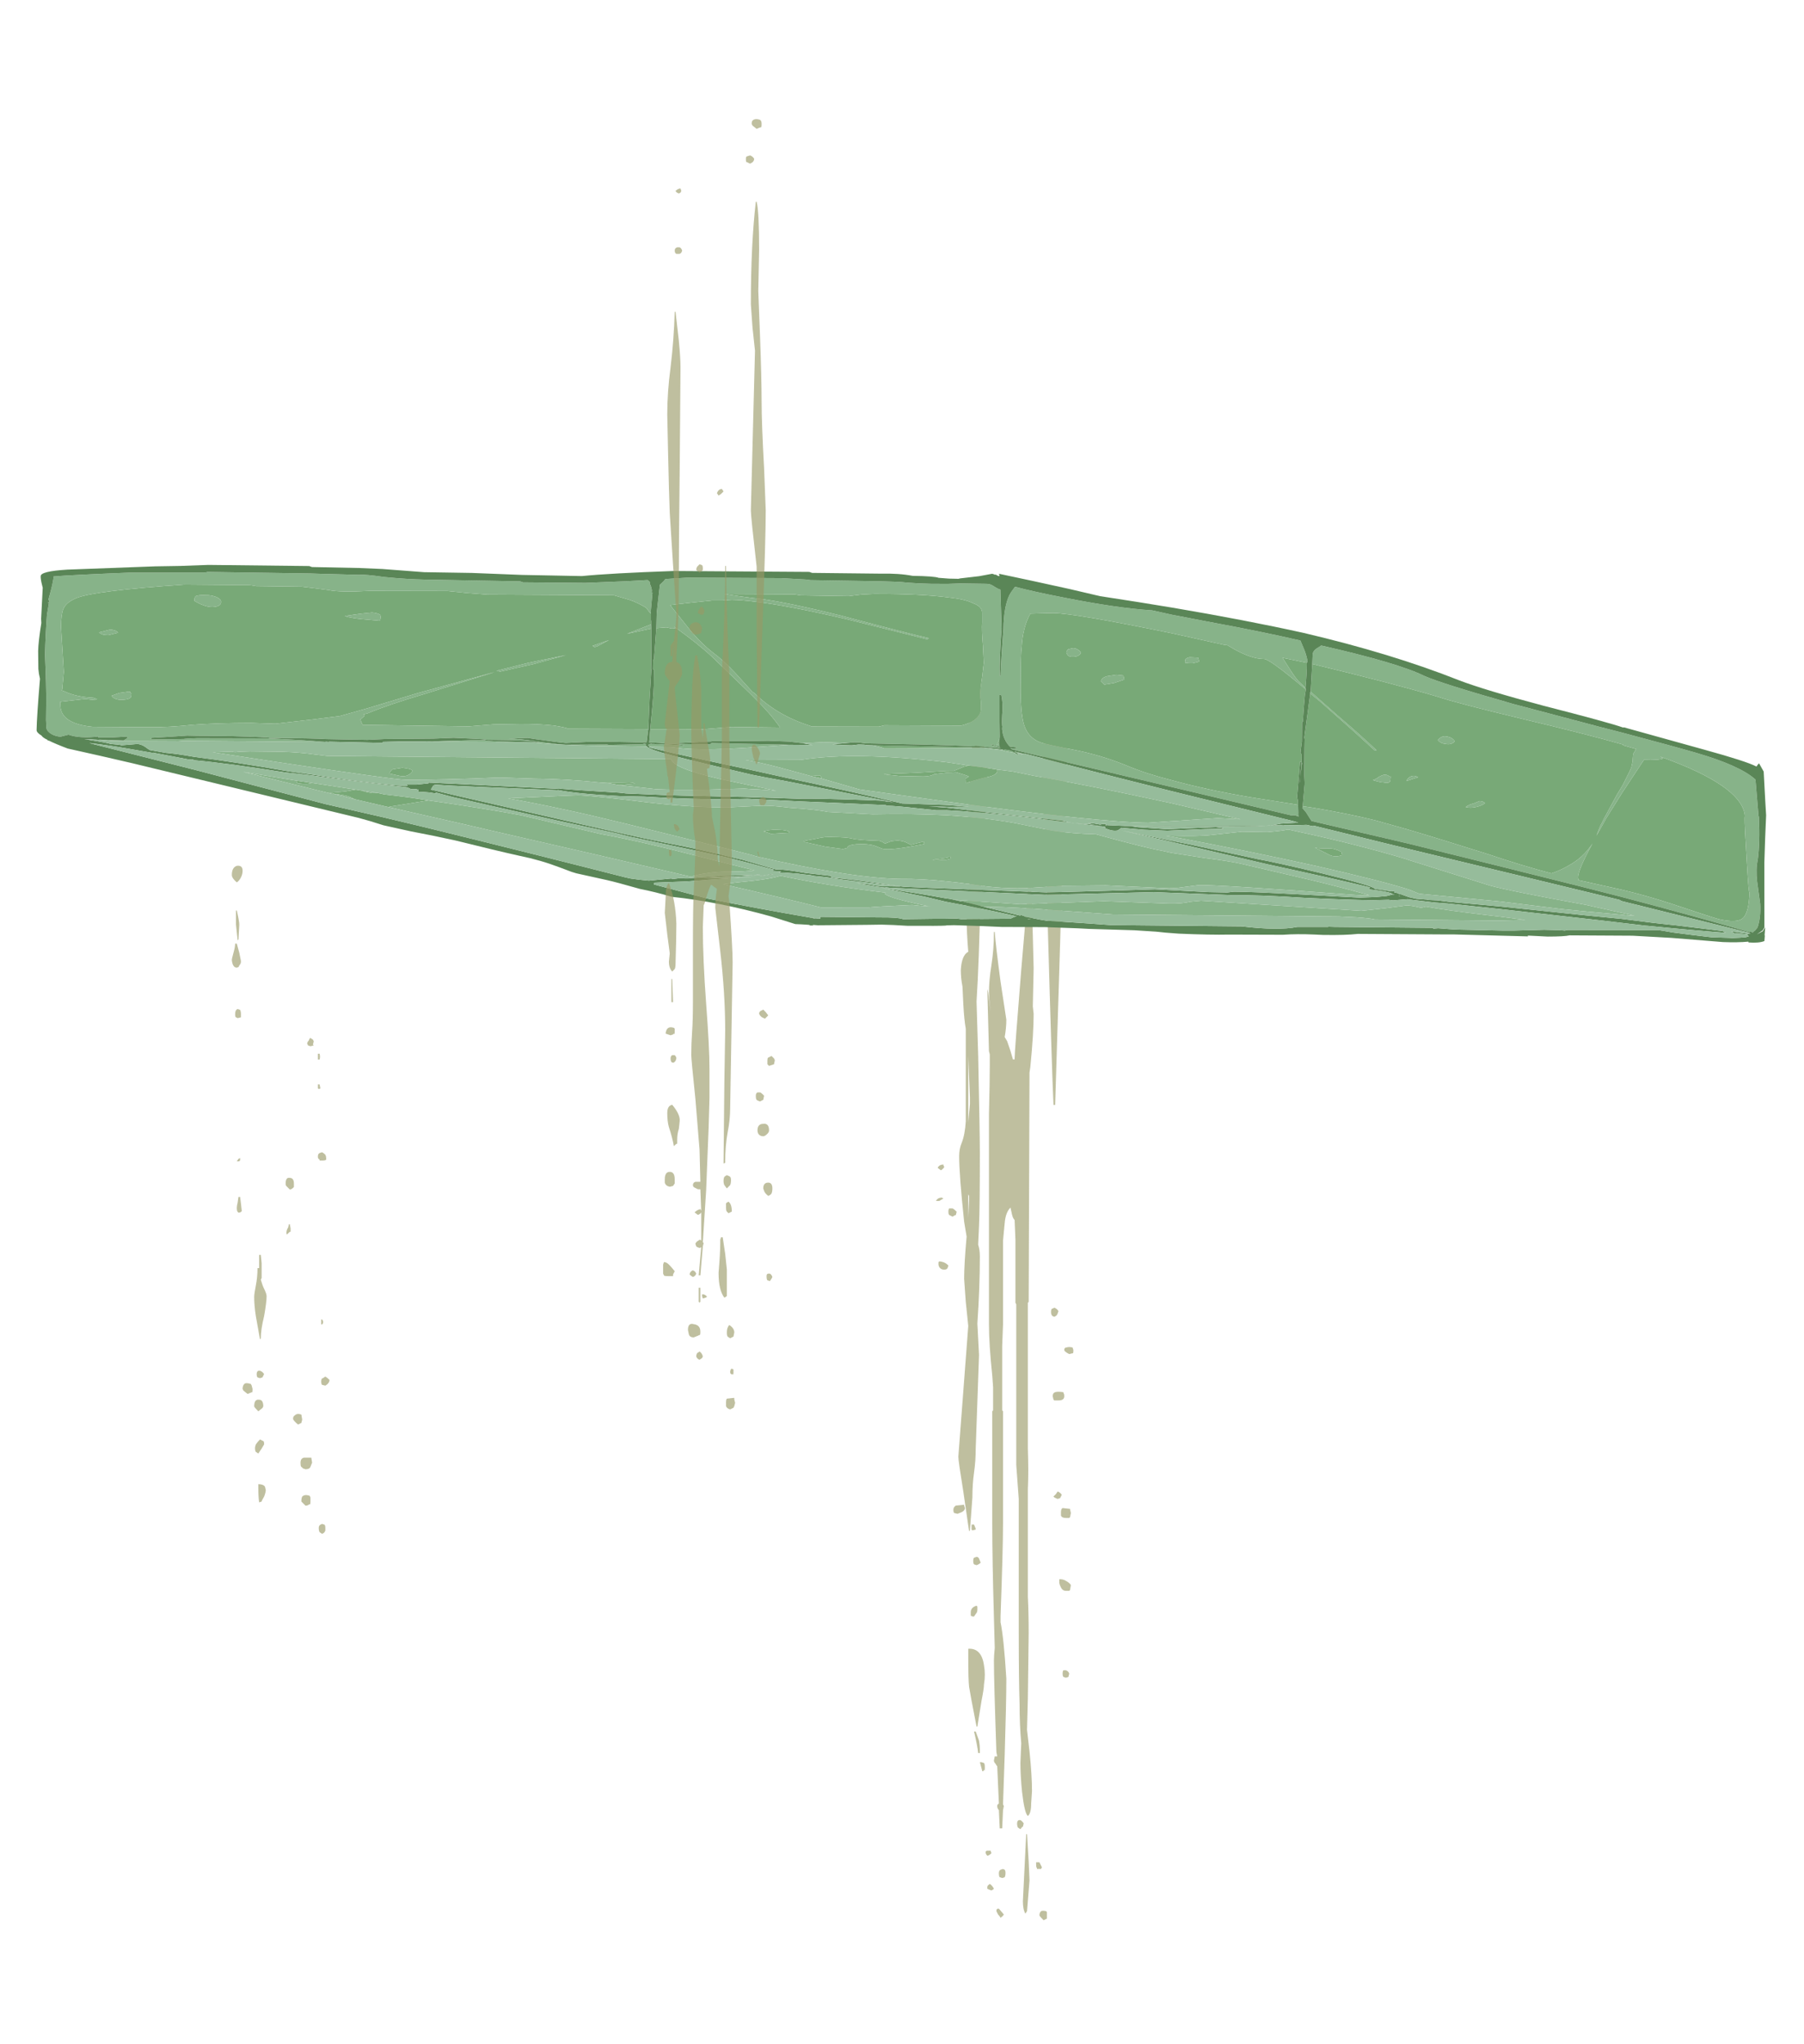 <?xml version="1.0" encoding="UTF-8" standalone="no"?>
<svg xmlns:ffdec="https://www.free-decompiler.com/flash" xmlns:xlink="http://www.w3.org/1999/xlink" ffdec:objectType="frame" height="864.15px" width="762.95px" xmlns="http://www.w3.org/2000/svg">
  <g transform="matrix(1.0, 0.0, 0.0, 1.0, 15.0, 87.45)">
    <use ffdec:characterId="1104" ffdec:characterName="a_EB_FallingSand6" height="550.9" transform="matrix(1.0, 0.0, 0.0, 1.0, 380.85, 173.6)" width="58.1" xlink:href="#sprite0"/>
    <use ffdec:characterId="1280" ffdec:characterName="a_EB_CeilingPiece" height="328.3" transform="matrix(0.969, -0.243, 0.243, 0.969, -15.0, 159.45)" width="704.9" xlink:href="#sprite1"/>
    <use ffdec:characterId="1110" ffdec:characterName="a_EB_FallingSand9" height="282.45" transform="matrix(1.0, 0.0, 0.0, 1.0, 83.05, 278.65)" width="41.3" xlink:href="#sprite2"/>
    <use ffdec:characterId="1106" ffdec:characterName="a_EB_FallingSand7" height="545.65" transform="matrix(1.0, 0.0, 0.0, 1.0, 265.45, -37.15)" width="47.25" xlink:href="#sprite3"/>
  </g>
  <defs>
    <g id="sprite0" transform="matrix(1.0, 0.0, 0.0, 1.0, 0.0, 0.0)">
      <use ffdec:characterId="1103" height="78.7" transform="matrix(7.0, 0.0, 0.0, 7.0, 0.0, 0.0)" width="8.3" xlink:href="#shape0"/>
    </g>
    <g id="shape0" transform="matrix(1.0, 0.0, 0.0, 1.0, 0.0, 0.0)">
      <path d="M2.75 3.0 L2.7 4.75 Q2.7 6.3 2.9 7.75 L2.95 7.95 Q2.95 8.7 3.1 9.85 2.9 12.85 2.85 16.35 L2.75 16.1 2.7 16.3 Q2.6 20.95 2.45 23.2 L2.55 26.5 Q2.65 31.25 2.65 32.35 2.65 35.7 2.6 36.75 L2.55 37.85 2.55 37.9 Q2.65 38.2 2.65 38.6 2.65 40.5 2.5 42.65 L2.6 44.55 2.4 50.2 Q2.4 50.95 2.3 51.65 2.2 52.35 2.2 53.15 L2.05 55.15 2.0 55.2 1.65 52.8 Q1.35 50.95 1.35 50.7 L1.95 42.8 1.8 41.35 1.7 39.95 Q1.7 39.1 1.85 37.4 L1.7 36.5 Q1.4 33.65 1.4 32.55 1.4 32.1 1.55 31.75 1.75 31.25 1.8 30.45 L1.8 24.85 Q1.7 24.3 1.65 23.35 L1.6 22.3 Q1.5 21.8 1.5 21.3 1.55 20.4 1.95 20.2 1.85 19.0 1.85 18.1 1.85 17.55 2.05 15.85 1.95 13.05 1.95 11.6 1.95 11.2 2.1 9.45 L2.25 8.15 2.2 8.05 Q2.0 6.8 2.0 6.45 2.0 5.65 2.7 1.95 L2.75 3.0 M7.35 0.0 Q7.5 1.05 7.85 3.2 L7.95 4.15 Q7.95 6.3 7.85 9.25 L7.7 12.65 Q7.55 18.25 7.2 29.45 L7.1 29.45 Q7.0 27.4 6.75 18.5 L6.65 14.1 6.6 13.95 6.65 13.2 Q6.65 12.8 6.5 11.9 6.35 11.0 6.35 10.5 6.35 9.3 6.85 4.75 L7.35 0.0 M3.5 19.0 L3.55 19.0 Q3.6 19.75 3.9 22.0 L4.25 24.3 Q4.25 24.8 4.15 25.35 L4.3 25.6 Q4.5 26.15 4.65 26.7 L4.75 26.7 4.75 26.65 Q4.75 26.25 5.15 21.3 5.6 16.1 5.65 14.9 L5.7 14.9 Q5.8 16.95 5.9 21.2 L5.85 23.5 5.9 23.95 Q5.9 25.15 5.7 27.15 L5.65 27.5 5.6 41.35 5.55 41.4 5.55 50.2 Q5.6 51.65 5.55 52.65 L5.55 59.15 Q5.6 60.15 5.6 61.35 L5.55 65.3 5.5 67.2 5.65 68.5 Q5.8 69.95 5.8 70.9 L5.75 71.65 Q5.75 72.25 5.55 72.4 5.35 72.25 5.2 70.95 5.1 69.95 5.1 69.2 L5.15 68.0 Q5.05 66.9 5.05 65.65 5.0 64.15 5.0 61.35 5.0 60.0 5.0 59.05 L5.0 53.25 4.85 51.2 4.85 41.5 4.8 41.4 4.8 37.6 4.75 36.4 Q4.65 36.3 4.6 36.1 L4.5 35.65 Q4.2 35.95 4.15 36.6 L4.05 37.65 4.05 42.7 4.0 44.0 4.0 47.9 4.05 47.95 4.05 54.75 Q4.05 56.25 3.9 60.35 L3.9 60.7 Q4.1 61.65 4.25 64.1 4.25 65.55 4.15 68.75 L4.05 71.7 4.1 71.8 4.05 72.05 4.0 73.15 3.85 73.15 3.8 72.05 Q3.7 71.95 3.7 71.8 3.7 71.7 3.8 71.65 L3.7 69.4 Q3.65 69.35 3.6 69.25 3.5 69.15 3.5 69.05 L3.55 68.8 3.7 68.8 3.65 68.55 Q3.5 64.25 3.5 63.0 3.5 62.75 3.55 62.25 L3.5 60.4 Q3.4 56.95 3.4 54.75 L3.4 47.95 3.45 47.9 3.45 46.5 3.4 45.8 Q3.2 43.9 3.2 42.7 L3.2 30.0 Q3.25 28.05 3.25 27.05 L3.25 26.4 3.2 26.2 3.1 22.45 3.15 22.65 3.3 23.8 Q3.2 23.0 3.2 22.65 3.2 21.95 3.35 21.0 3.5 20.05 3.5 19.0 M1.95 26.45 L1.95 29.9 Q1.95 30.2 1.95 30.5 L2.05 29.4 2.05 29.0 1.95 26.5 1.95 26.45 M4.05 28.0 L4.05 28.0 M0.5 33.2 Q0.45 33.3 0.3 33.4 L0.1 33.25 Q0.2 33.05 0.45 33.05 L0.45 33.1 0.5 33.2 M0.45 35.1 L0.2 35.25 0.0 35.25 Q0.1 35.05 0.35 35.05 L0.45 35.1 M1.95 35.15 L1.95 36.25 2.0 35.2 2.0 34.95 1.95 34.85 1.95 35.15 M0.8 36.1 Q0.75 36.05 0.75 35.9 0.75 35.75 0.8 35.7 L1.0 35.7 Q1.1 35.75 1.25 35.9 L1.2 36.1 Q1.15 36.1 1.0 36.2 L0.8 36.1 M0.2 39.25 Q0.15 39.15 0.15 39.1 L0.15 38.95 0.2 38.9 Q0.3 38.9 0.45 38.95 0.6 39.0 0.75 39.15 L0.7 39.3 Q0.65 39.4 0.5 39.4 0.3 39.4 0.2 39.25 M7.15 41.7 Q7.3 41.75 7.4 41.9 L7.35 42.05 7.3 42.15 Q7.25 42.2 7.15 42.25 7.0 42.2 7.0 42.15 6.95 42.1 6.95 41.95 6.95 41.75 7.05 41.75 L7.15 41.7 M8.25 44.1 L8.3 44.25 Q8.3 44.5 8.25 44.45 L8.05 44.5 Q7.75 44.35 7.75 44.25 7.75 44.1 7.9 44.1 8.0 44.05 8.25 44.1 M7.4 47.3 L7.15 47.3 7.1 47.25 7.05 47.05 Q7.05 46.85 7.2 46.8 7.35 46.75 7.7 46.8 L7.7 46.85 Q7.75 46.9 7.75 47.05 7.75 47.3 7.4 47.3 M1.75 53.8 Q1.75 53.95 1.55 54.05 L1.3 54.15 1.1 54.1 Q1.05 54.05 1.05 53.9 1.05 53.75 1.2 53.65 L1.7 53.6 1.7 53.65 1.75 53.8 M2.4 55.05 L2.4 55.1 2.2 55.15 2.15 55.1 2.15 54.8 2.3 54.8 2.4 55.05 M7.6 53.0 L7.5 53.2 7.35 53.25 Q7.1 53.15 7.1 53.1 L7.25 52.95 7.35 52.8 Q7.5 52.85 7.6 53.0 M7.55 54.05 Q7.55 53.85 7.65 53.8 L8.1 53.85 Q8.1 53.9 8.15 54.1 L8.1 54.35 8.05 54.4 7.85 54.4 Q7.6 54.4 7.55 54.25 7.55 54.2 7.55 54.05 M7.5 58.1 Q7.7 58.1 7.85 58.2 8.05 58.3 8.15 58.45 L8.1 58.75 8.05 58.8 7.85 58.8 Q7.65 58.8 7.55 58.6 7.45 58.4 7.45 58.3 L7.45 58.1 7.5 58.1 M7.85 63.6 Q8.0 63.65 8.05 63.8 L8.0 64.0 7.85 64.05 7.7 64.0 Q7.65 63.95 7.65 63.8 7.65 63.65 7.7 63.6 L7.85 63.6 M2.7 57.1 Q2.6 57.2 2.45 57.25 L2.3 57.2 Q2.25 57.15 2.25 57.0 2.25 56.85 2.3 56.8 L2.45 56.75 Q2.55 56.75 2.6 56.85 L2.7 57.1 M2.5 59.95 Q2.5 60.1 2.4 60.2 L2.3 60.35 2.2 60.35 2.1 60.3 2.1 60.1 Q2.1 59.8 2.45 59.7 L2.5 59.75 2.5 59.95 M1.95 62.3 Q2.75 62.25 2.9 63.3 3.0 63.85 2.9 64.45 2.9 64.7 2.75 65.45 2.6 66.35 2.5 67.0 L2.45 67.0 Q2.05 64.95 2.0 64.6 1.95 64.2 1.95 62.75 L1.95 62.3 M2.65 68.6 L2.55 68.6 Q2.5 68.15 2.3 67.3 L2.4 67.3 2.6 67.85 Q2.65 68.15 2.65 68.35 L2.65 68.6 M2.65 69.15 L2.75 69.15 2.9 69.2 Q2.95 69.25 2.95 69.45 2.95 69.75 2.9 69.6 2.9 69.7 2.8 69.7 L2.65 69.15 M6.25 75.2 Q6.3 75.3 6.4 75.5 L6.35 75.6 6.1 75.6 6.1 75.55 Q6.05 75.5 6.05 75.35 L6.05 75.2 6.25 75.2 M5.5 73.5 L5.6 75.15 5.65 76.3 5.5 78.15 5.4 78.3 Q5.25 78.05 5.25 77.55 L5.45 73.5 5.5 73.5 M5.3 72.85 L5.25 73.05 Q5.2 73.05 5.1 73.2 L4.95 73.1 Q4.9 73.0 4.9 72.85 4.9 72.7 5.0 72.65 L5.1 72.65 Q5.2 72.7 5.3 72.85 M3.1 74.8 Q3.0 74.7 3.0 74.6 3.0 74.5 3.1 74.5 L3.3 74.5 3.35 74.65 Q3.2 74.8 3.1 74.8 M3.9 75.65 L4.05 75.6 4.15 75.65 Q4.2 75.7 4.2 75.85 4.2 76.0 4.15 76.1 L4.0 76.15 3.85 76.1 Q3.8 76.05 3.8 75.85 3.8 75.7 3.9 75.65 M3.25 76.5 Q3.4 76.6 3.5 76.8 3.45 76.85 3.35 76.9 3.2 76.85 3.1 76.8 L3.1 76.7 Q3.1 76.6 3.2 76.55 L3.25 76.5 M3.65 78.15 Q3.65 78.0 3.75 78.0 L3.8 78.0 4.1 78.35 Q4.05 78.45 3.9 78.55 3.85 78.45 3.75 78.35 L3.65 78.15 M6.7 78.6 L6.5 78.7 Q6.25 78.45 6.25 78.4 6.25 78.25 6.35 78.15 6.45 78.1 6.65 78.15 L6.7 78.2 6.7 78.4 Q6.7 78.65 6.7 78.6" fill="#999966" fill-opacity="0.624" fill-rule="evenodd" stroke="none"/>
    </g>
    <g id="sprite1" transform="matrix(1.0, 0.0, 0.0, 1.0, 0.0, 0.0)">
      <use ffdec:characterId="1279" height="46.9" transform="matrix(7.0, 0.0, 0.0, 7.0, 0.0, 0.0)" width="100.7" xlink:href="#shape1"/>
    </g>
    <g id="shape1" transform="matrix(1.0, 0.0, 0.0, 1.0, 0.0, 0.0)">
      <path d="M75.8 24.0 Q80.2 26.3 82.65 27.75 83.75 28.45 87.3 30.3 90.95 32.2 92.85 33.3 L92.85 33.35 93.55 33.75 93.3 34.0 93.15 34.45 93.0 34.75 Q92.95 34.85 92.25 35.65 L91.75 36.15 90.65 37.35 Q90.4 37.65 90.3 37.75 L89.95 38.25 90.8 37.35 92.1 36.1 93.85 34.5 Q94.7 34.75 95.0 34.7 L94.85 34.55 Q99.2 37.45 98.95 39.25 L98.9 39.4 Q98.8 39.75 98.4 41.9 98.0 44.0 98.1 43.8 97.75 45.05 97.3 45.25 96.9 45.45 95.9 44.95 95.3 44.6 93.35 43.35 92.0 42.5 90.65 41.8 L88.25 40.6 Q88.25 40.5 88.25 40.45 88.35 40.0 89.6 38.65 88.85 39.35 87.85 39.6 87.35 39.75 86.75 39.8 85.2 38.95 83.25 37.7 80.65 36.1 78.95 35.1 L77.2 34.1 Q75.8 33.35 73.75 32.45 L73.15 32.2 73.6 30.9 73.7 30.4 74.1 28.85 74.25 28.3 74.25 28.2 75.25 25.7 75.7 26.3 Q77.15 28.4 78.2 30.0 L78.3 30.0 Q77.6 28.9 76.5 27.35 L75.3 25.6 75.8 24.0 M55.2 24.05 L54.95 24.0 53.15 23.55 52.9 23.5 49.45 22.65 Q49.25 22.5 48.8 22.3 L55.05 24.0 55.1 24.0 55.0 24.0 55.2 24.05 M36.0 18.1 Q36.65 16.3 36.85 15.6 L37.1 14.65 37.05 14.6 37.2 14.05 37.25 14.05 Q37.55 13.15 37.85 12.25 L38.45 12.35 Q38.55 12.4 38.75 12.5 L39.0 12.55 38.9 12.4 Q40.05 13.75 40.7 14.75 L42.35 17.4 42.5 17.65 Q43.3 18.95 43.65 19.9 L40.8 19.15 39.0 18.85 36.0 18.1 M75.5 23.85 Q75.35 24.45 75.05 25.3 L74.8 24.9 Q74.65 24.7 74.4 23.95 L74.15 23.2 75.5 23.85 M75.05 25.4 L74.9 25.75 Q74.6 26.6 74.4 27.25 L74.35 27.25 74.05 28.4 Q73.85 28.9 73.8 29.05 L73.85 29.15 73.7 29.7 73.35 30.7 73.3 30.8 73.75 29.65 73.65 29.55 73.0 31.45 Q72.95 31.55 72.95 31.8 L72.9 32.05 70.2 30.9 Q67.7 29.8 65.85 28.75 64.45 28.0 63.45 27.25 62.1 26.25 60.5 25.5 58.9 24.75 58.7 24.6 58.05 24.15 58.0 23.35 57.95 22.55 58.45 20.7 58.85 19.1 59.0 18.75 59.35 17.6 60.0 16.9 L61.35 17.2 Q62.65 17.55 68.05 20.15 L70.95 21.6 71.1 21.65 71.25 21.8 Q72.25 22.8 73.05 23.0 73.35 23.05 75.05 25.4 M56.35 23.8 L56.3 23.95 56.25 24.05 56.1 24.1 56.35 23.8 M46.45 12.3 L46.8 12.45 49.6 13.2 50.4 13.3 51.15 13.45 Q53.95 14.15 55.45 14.75 56.4 15.1 56.8 15.45 57.25 15.75 57.2 16.1 L57.05 16.7 Q56.9 17.15 56.75 18.1 L56.55 19.1 56.25 19.9 Q55.95 20.6 55.85 20.95 55.8 21.6 55.65 21.9 55.35 22.45 54.3 22.45 L49.8 21.3 49.45 21.3 45.5 20.3 45.45 20.25 Q43.65 19.15 42.65 17.5 L42.55 17.4 41.8 16.0 Q41.3 15.1 40.8 14.5 40.25 13.8 39.75 12.75 L39.0 11.1 40.15 11.25 41.55 11.45 42.15 11.6 42.7 11.7 Q43.25 11.85 43.9 12.1 45.9 12.85 49.2 14.55 L53.6 16.9 53.65 16.85 53.7 16.85 Q52.7 16.35 48.9 14.25 45.9 12.65 44.35 12.05 L43.95 11.9 Q43.3 11.65 42.35 11.25 L46.45 12.3 M46.8 27.95 Q46.0 27.75 45.85 27.9 L45.8 27.95 45.55 27.95 44.55 27.55 Q43.65 27.1 43.55 27.05 L43.45 27.0 43.35 26.9 44.15 26.95 Q44.7 26.95 45.15 27.1 45.9 27.3 46.2 27.45 46.55 27.65 47.8 28.0 L47.95 28.1 Q48.05 28.2 48.1 28.25 L48.5 28.2 48.85 28.25 Q49.05 28.3 49.3 28.45 L49.6 28.7 50.4 28.7 50.4 28.85 Q48.25 28.75 47.85 28.5 L47.5 28.25 Q47.3 28.1 46.8 27.95 M37.75 11.3 L37.65 11.7 37.65 11.75 37.6 11.95 36.05 12.15 37.55 12.2 37.1 14.0 36.95 14.55 36.95 14.6 36.4 16.35 Q36.05 17.55 35.9 18.05 L31.2 16.85 Q31.1 16.75 30.4 16.45 29.45 16.1 28.4 15.85 L26.9 15.5 25.4 15.25 19.2 13.6 Q19.15 13.4 19.15 13.25 L19.45 13.1 19.4 13.0 19.65 13.0 Q20.95 12.8 23.3 12.7 L27.7 12.45 27.5 12.45 22.9 12.55 19.7 12.7 18.0 12.75 16.35 12.55 14.1 12.25 12.7 11.85 Q10.7 11.35 9.25 11.1 7.8 10.9 6.65 10.6 L3.35 9.75 Q2.35 9.4 1.95 8.9 1.65 8.5 1.75 8.05 L1.8 7.8 3.3 8.0 3.7 8.15 4.0 8.2 3.95 8.15 3.8 8.05 Q2.8 7.75 2.2 7.25 L2.05 7.15 2.1 7.1 2.45 6.1 2.95 3.4 Q3.15 2.65 3.35 2.4 3.6 2.05 4.3 1.95 5.5 1.8 10.8 2.75 L14.65 3.75 15.0 3.9 17.65 4.6 Q18.2 4.8 19.2 5.2 19.8 5.5 21.6 5.85 L26.15 7.0 27.25 7.4 28.45 7.8 35.85 9.7 36.7 10.2 Q37.1 10.45 37.55 10.9 L37.7 11.25 37.75 11.3 M55.75 25.55 L55.75 25.65 Q55.65 25.9 54.95 25.85 53.95 25.85 53.8 25.9 L53.75 25.9 Q53.7 25.9 53.75 25.75 53.75 25.6 53.85 25.6 L54.0 25.55 Q53.9 25.45 53.3 25.1 L52.8 25.0 52.0 24.9 Q51.7 25.0 51.05 24.8 L49.95 24.5 Q49.1 24.2 49.05 24.15 L50.95 24.55 52.8 24.9 53.2 25.0 53.85 24.9 54.15 24.9 Q54.95 25.2 55.75 25.55 M44.75 23.2 L45.1 23.25 45.3 23.3 45.35 23.45 45.25 23.45 44.75 23.2 M68.7 21.8 Q68.45 21.8 68.4 21.9 L68.35 22.05 Q68.55 22.15 68.8 22.2 L69.2 22.2 69.2 21.95 68.7 21.8 M63.6 21.7 Q63.25 21.7 63.15 21.9 63.2 22.0 63.3 22.15 L63.9 22.2 64.55 22.15 64.55 21.9 64.15 21.75 63.6 21.7 M61.95 19.55 L61.7 19.55 Q61.65 19.55 61.55 19.7 61.55 20.0 61.85 20.05 62.2 20.15 62.4 19.95 62.4 19.85 62.25 19.7 62.1 19.55 61.95 19.55 M51.5 30.0 L51.55 30.0 51.65 29.95 51.75 30.0 51.75 30.1 51.45 30.1 51.25 30.05 Q50.8 30.0 50.65 29.9 L51.05 29.95 51.5 30.0 M80.1 32.05 Q79.8 32.0 79.6 32.25 L80.35 32.2 Q80.25 32.1 80.1 32.05 M78.6 31.65 Q78.55 31.6 78.4 31.55 78.25 31.55 78.05 31.6 77.85 31.7 77.65 31.7 78.05 31.95 78.25 32.0 78.65 32.2 78.7 31.9 L78.75 31.75 78.7 31.75 78.6 31.65 M82.7 34.65 Q82.95 34.8 83.35 34.8 83.7 34.8 83.9 34.7 L83.8 34.6 Q83.75 34.55 83.6 34.5 L83.25 34.55 Q82.9 34.55 82.7 34.65 M82.55 30.2 Q82.4 30.15 82.25 30.2 L82.05 30.3 Q82.15 30.55 82.45 30.65 82.75 30.8 83.0 30.65 L83.0 30.55 Q82.85 30.3 82.55 30.2 M74.0 35.05 Q74.35 35.1 74.75 35.45 L74.75 35.65 Q74.3 35.7 74.0 35.45 L73.25 34.8 Q73.4 34.9 74.0 35.05 M33.85 12.35 L33.95 12.45 34.1 12.45 34.9 12.25 33.85 12.35 M27.85 12.4 L28.05 12.5 30.15 12.55 32.15 12.5 29.85 12.4 Q28.45 12.4 27.85 12.4 M33.35 20.9 L32.8 20.65 32.35 20.5 33.55 20.8 34.0 20.9 Q34.3 21.0 34.3 21.05 L33.35 20.9 M21.95 19.0 L19.65 18.8 19.5 18.8 17.65 17.85 17.35 17.6 Q17.0 17.4 16.45 17.2 L16.4 17.2 16.3 17.15 16.25 17.1 17.2 17.25 17.85 17.3 18.2 17.45 18.35 17.55 Q18.65 17.7 18.75 17.75 L19.05 17.8 19.45 18.0 Q20.8 18.5 21.95 19.0 M14.5 15.9 L15.35 16.25 Q15.1 16.3 14.6 16.1 L14.5 16.05 Q14.5 16.0 14.5 15.9 M44.8 20.15 L44.8 20.15 M42.65 26.15 L42.6 26.2 41.55 26.0 Q41.5 25.95 41.15 25.75 L41.45 25.75 41.8 25.8 42.3 25.95 Q42.65 26.1 42.65 26.15 M6.1 4.45 Q5.95 4.35 5.8 4.3 L5.1 4.3 Q5.2 4.5 5.6 4.6 L6.2 4.6 Q6.2 4.55 6.1 4.45 M12.5 3.95 Q12.2 3.75 11.95 3.7 11.45 3.55 11.3 3.6 11.2 3.65 11.15 3.85 11.75 4.45 12.25 4.5 12.65 4.55 12.7 4.3 12.75 4.15 12.5 3.95 M20.7 7.05 L19.75 6.95 Q19.95 7.1 20.6 7.35 21.3 7.6 21.75 7.75 L21.85 7.55 Q21.85 7.45 21.85 7.4 21.7 7.25 21.4 7.15 L20.7 7.05 M4.9 8.2 Q5.0 8.5 5.5 8.6 6.0 8.7 6.05 8.5 L6.1 8.35 6.05 8.3 6.05 8.25 Q6.0 8.2 5.85 8.2 L5.4 8.15 4.9 8.2 M21.45 17.05 Q21.1 17.35 20.65 17.15 L20.05 16.85 Q20.15 16.7 20.3 16.65 L20.9 16.7 21.25 16.85 Q21.45 16.95 21.45 17.05" fill="#78a977" fill-rule="evenodd" stroke="none"/>
      <path d="M73.15 32.2 L73.75 32.45 Q75.8 33.35 77.2 34.1 L78.95 35.1 Q80.65 36.1 83.25 37.7 85.2 38.95 86.75 39.8 87.35 39.75 87.85 39.6 88.85 39.35 89.6 38.65 88.35 40.0 88.25 40.45 88.25 40.5 88.25 40.6 L90.65 41.8 Q92.0 42.5 93.35 43.35 95.3 44.6 95.9 44.95 96.9 45.45 97.3 45.25 97.75 45.05 98.1 43.8 98.0 44.0 98.4 41.9 98.8 39.75 98.9 39.4 L98.95 39.25 Q99.2 37.45 94.85 34.55 L95.0 34.7 Q94.7 34.75 93.85 34.5 L92.1 36.1 90.8 37.35 89.95 38.25 90.3 37.75 Q90.4 37.65 90.65 37.35 L91.75 36.15 92.25 35.65 Q92.95 34.85 93.0 34.75 L93.15 34.45 93.3 34.0 93.55 33.75 92.85 33.35 92.85 33.3 Q90.95 32.2 87.3 30.3 83.75 28.45 82.65 27.75 80.2 26.3 75.8 24.0 L75.95 23.5 Q76.0 23.25 76.3 23.15 L76.6 23.05 Q80.85 25.2 82.2 26.35 83.1 27.05 87.0 29.3 L91.8 31.95 93.0 32.6 Q95.8 34.15 97.0 34.85 99.4 36.25 100.1 37.3 L99.75 39.45 99.75 39.55 Q99.45 41.05 99.05 42.05 98.8 42.55 98.7 43.3 L98.55 44.65 Q98.4 45.45 98.05 46.0 L97.85 46.15 97.8 46.15 97.75 46.2 97.7 46.2 97.7 46.25 97.6 46.15 97.5 46.15 Q94.4 44.35 90.5 42.2 L88.0 40.85 Q83.8 38.6 78.8 35.95 L77.05 35.05 73.45 33.2 73.25 32.6 73.1 32.3 73.15 32.2 M75.3 25.6 L76.5 27.35 Q77.6 28.9 78.3 30.0 L78.2 30.0 Q77.15 28.4 75.7 26.3 L75.25 25.7 75.25 25.65 75.3 25.6 M51.75 32.75 L51.3 32.55 Q53.15 33.15 55.15 33.8 L60.1 34.85 63.9 35.95 Q64.65 36.15 65.15 36.15 L65.8 36.25 75.05 39.2 76.5 39.4 77.8 39.55 77.95 39.6 78.2 39.7 78.6 39.9 78.9 39.9 Q80.0 40.4 82.1 41.2 L83.15 41.6 84.55 42.15 83.0 41.8 75.7 39.9 Q75.55 39.8 74.65 39.5 L73.65 39.2 60.4 35.75 55.85 34.25 Q53.95 33.65 52.95 33.4 L52.3 33.05 51.75 32.75 M97.45 46.25 L97.4 46.15 97.55 46.25 97.45 46.25 M57.6 25.05 L57.15 24.85 57.1 24.85 57.05 24.75 57.6 25.05 M57.05 24.85 L56.5 24.6 56.35 24.5 55.2 24.05 55.0 24.0 55.1 24.0 56.1 24.35 56.35 24.45 56.4 24.45 56.4 24.5 56.5 24.5 Q56.85 24.6 57.05 24.85 M47.4 21.8 L46.0 21.4 44.75 21.15 43.95 20.85 42.75 20.5 42.1 20.35 39.5 19.7 39.4 19.7 38.7 19.55 38.65 19.55 38.4 19.5 38.35 19.5 38.15 19.45 37.4 19.3 37.4 19.35 39.25 19.85 39.3 19.85 39.4 19.8 43.95 21.05 42.0 20.7 41.7 20.65 Q38.35 20.05 37.0 19.45 L35.7 19.1 35.65 19.0 35.7 18.95 35.85 18.95 35.95 19.0 36.0 19.0 36.1 19.05 36.15 19.05 36.5 19.15 36.55 19.15 37.75 19.55 Q37.75 19.5 37.2 19.3 L36.65 19.15 Q36.65 19.1 35.75 18.85 L36.0 18.1 39.0 18.85 40.8 19.15 43.65 19.9 Q43.3 18.95 42.5 17.65 L42.35 17.4 40.7 14.75 Q40.05 13.75 38.9 12.4 L39.0 12.55 38.75 12.5 Q38.55 12.4 38.45 12.35 L37.85 12.25 38.1 11.35 38.7 9.75 38.8 9.7 Q39.0 9.6 39.1 9.5 L40.45 9.75 45.9 11.15 47.35 11.6 47.6 11.7 51.7 12.8 52.75 13.1 Q54.0 13.55 55.25 13.85 L55.65 13.95 56.35 14.1 57.85 14.5 Q58.1 14.55 58.3 14.8 58.5 15.0 58.6 15.05 L58.1 17.35 Q57.5 19.15 57.3 20.1 L57.35 20.1 Q57.6 19.2 58.2 17.4 58.55 16.1 59.05 15.5 L59.2 15.35 59.5 15.1 Q60.6 15.7 62.1 16.4 65.15 17.85 67.2 18.5 L68.3 19.05 70.45 20.05 Q73.3 21.35 75.45 22.45 L75.55 23.1 Q75.6 23.6 75.55 23.8 L75.5 23.85 74.15 23.2 74.4 23.95 Q74.65 24.7 74.8 24.9 L75.05 25.3 75.05 25.4 Q73.35 23.05 73.05 23.0 72.25 22.8 71.25 21.8 L71.1 21.65 70.95 21.6 68.05 20.15 Q62.65 17.55 61.35 17.2 L60.0 16.9 Q59.35 17.6 59.0 18.75 58.85 19.1 58.45 20.7 57.95 22.55 58.0 23.35 58.05 24.15 58.7 24.6 58.9 24.75 60.5 25.5 62.1 26.25 63.45 27.25 64.45 28.0 65.85 28.75 67.7 29.8 70.2 30.9 L72.9 32.05 72.8 32.5 Q72.75 32.65 72.75 32.75 72.5 32.55 72.4 32.6 L65.75 29.15 56.95 24.6 56.85 24.5 57.15 24.6 57.2 24.55 57.25 24.55 56.85 24.4 Q56.55 23.9 56.65 23.25 L56.7 23.1 56.7 23.05 Q56.75 22.75 56.95 22.15 57.1 21.6 57.1 21.25 L57.0 21.2 56.6 22.8 56.4 23.65 56.35 23.8 56.1 24.1 56.25 24.05 56.25 24.25 55.95 24.1 55.9 24.05 55.8 24.0 55.75 24.05 55.8 24.05 56.15 24.25 56.3 24.35 55.4 24.05 54.85 23.85 54.75 23.85 53.2 23.4 51.6 22.95 48.5 22.1 Q48.45 22.1 48.1 21.95 L47.75 21.85 47.4 21.8 M46.45 12.3 L42.35 11.25 Q43.3 11.65 43.95 11.9 L44.35 12.05 Q45.9 12.65 48.9 14.25 52.7 16.35 53.7 16.85 L53.65 16.85 53.6 16.9 49.2 14.55 Q45.9 12.85 43.9 12.1 43.25 11.85 42.7 11.7 L42.15 11.6 41.55 11.45 40.15 11.25 39.0 11.1 39.75 12.75 Q40.25 13.8 40.8 14.5 41.3 15.1 41.8 16.0 L42.55 17.4 42.65 17.5 Q43.65 19.15 45.45 20.25 L45.5 20.3 49.45 21.3 49.8 21.3 54.3 22.45 Q55.35 22.45 55.65 21.9 55.8 21.6 55.85 20.95 55.95 20.6 56.25 19.9 L56.55 19.1 56.75 18.1 Q56.9 17.15 57.05 16.7 L57.2 16.1 Q57.25 15.75 56.8 15.45 56.4 15.1 55.45 14.75 53.95 14.15 51.15 13.45 L50.4 13.3 49.6 13.2 46.8 12.45 46.45 12.3 M46.8 27.95 Q47.3 28.1 47.5 28.25 L47.85 28.5 Q48.25 28.75 50.4 28.85 L50.4 28.7 49.6 28.7 49.3 28.45 Q49.05 28.3 48.85 28.25 L48.5 28.2 48.1 28.25 Q48.05 28.2 47.95 28.1 L47.8 28.0 Q46.55 27.65 46.2 27.45 45.9 27.3 45.15 27.1 44.7 26.95 44.15 26.95 L43.35 26.9 43.45 27.0 43.55 27.05 Q43.65 27.1 44.55 27.55 L45.55 27.95 45.8 27.95 45.85 27.9 Q46.0 27.75 46.8 27.95 M35.55 19.05 L32.35 18.2 Q30.15 17.6 28.85 17.1 L23.0 15.6 Q23.1 15.6 25.35 16.1 L26.15 16.3 Q26.2 16.4 29.2 17.2 L29.25 17.2 Q29.3 17.15 27.75 16.7 L26.25 16.3 Q26.2 16.25 25.35 16.0 L24.35 15.7 23.15 15.45 20.25 14.75 19.25 14.55 16.85 13.9 Q16.25 13.7 13.55 13.0 13.55 12.95 11.4 12.35 L9.3 11.8 8.75 11.65 7.65 11.45 6.6 11.25 6.6 11.35 8.5 11.8 Q8.6 11.8 9.3 11.95 L13.45 13.0 15.4 13.6 16.75 14.05 8.45 11.9 8.15 11.85 4.25 10.85 3.55 10.6 4.95 11.0 5.25 10.9 5.2 10.85 5.1 10.8 4.3 10.65 3.5 10.45 3.55 10.4 Q2.4 10.25 1.8 9.85 L1.3 9.85 Q1.0 9.75 0.8 9.55 0.6 9.35 0.6 9.15 L0.7 8.65 0.95 7.7 Q1.2 6.75 1.6 4.8 1.95 3.55 2.3 2.5 L2.65 1.7 2.6 1.65 Q3.2 0.6 3.25 0.35 4.2 0.5 7.8 1.25 L12.2 2.35 12.35 2.35 18.35 3.95 Q18.5 4.0 21.2 4.75 21.55 4.8 22.65 5.25 23.9 5.7 25.0 6.0 L30.55 7.5 30.7 7.6 34.35 8.55 36.75 9.05 38.05 9.3 38.15 9.45 Q38.1 9.5 38.15 9.7 38.15 9.85 38.15 9.95 L38.1 10.1 38.15 10.1 37.8 11.1 37.75 11.3 37.7 11.25 37.55 10.9 Q37.1 10.45 36.7 10.2 L35.85 9.7 28.45 7.8 27.25 7.4 26.15 7.0 21.6 5.85 Q19.8 5.5 19.2 5.2 18.2 4.8 17.65 4.6 L15.0 3.9 14.65 3.75 10.8 2.75 Q5.5 1.8 4.3 1.95 3.6 2.05 3.35 2.4 3.15 2.65 2.95 3.4 L2.45 6.1 2.1 7.1 2.05 7.15 2.2 7.25 Q2.8 7.75 3.8 8.05 L3.95 8.15 4.0 8.2 3.7 8.15 3.3 8.0 1.8 7.8 1.75 8.05 Q1.65 8.5 1.95 8.9 2.35 9.4 3.35 9.75 L6.65 10.6 Q7.8 10.9 9.25 11.1 10.7 11.35 12.7 11.85 L14.1 12.25 16.35 12.55 18.0 12.75 19.7 12.7 22.9 12.55 27.5 12.45 27.7 12.45 23.3 12.7 Q20.95 12.8 19.65 13.0 L19.4 13.0 19.45 13.1 19.15 13.25 Q19.15 13.4 19.2 13.6 L25.4 15.25 26.9 15.5 28.4 15.85 Q29.45 16.1 30.4 16.45 31.1 16.75 31.2 16.85 L35.9 18.05 35.85 18.15 35.7 18.55 35.6 18.8 35.0 18.65 33.35 18.2 32.1 17.9 30.85 17.65 Q30.4 17.5 29.05 16.95 L28.7 16.8 27.55 16.55 Q28.15 16.7 29.2 17.15 L30.35 17.6 30.8 17.75 33.25 18.35 33.35 18.4 35.3 18.85 35.45 18.85 35.55 18.9 35.5 18.95 35.55 19.05 M37.65 11.7 L37.65 11.75 37.65 11.7 M37.6 11.95 L37.55 12.2 36.05 12.15 37.6 11.95 M54.15 24.9 L53.85 24.9 53.2 25.0 52.8 24.9 50.95 24.55 49.05 24.15 Q49.1 24.2 49.95 24.5 L51.05 24.8 Q51.7 25.0 52.0 24.9 L52.8 25.0 53.3 25.1 Q53.9 25.45 54.0 25.55 L53.85 25.6 Q53.75 25.6 53.75 25.75 53.7 25.9 53.75 25.9 L53.8 25.9 Q53.95 25.85 54.95 25.85 55.65 25.9 55.75 25.65 L55.75 25.55 56.65 25.9 57.8 26.45 Q60.85 27.8 65.4 30.05 L65.5 30.1 69.3 32.05 68.0 31.65 66.9 31.45 65.5 31.2 65.25 31.15 63.85 30.9 Q60.95 30.15 52.35 26.7 L47.4 24.7 45.25 23.45 45.35 23.45 45.3 23.3 45.1 23.25 44.75 23.2 43.5 22.5 Q42.45 21.9 41.5 21.45 L41.15 21.3 44.4 22.1 Q47.7 22.4 52.95 24.4 L54.15 24.9 M47.8 26.35 Q50.2 26.9 52.15 27.5 54.35 28.2 56.0 28.95 L58.1 29.95 Q59.3 30.45 60.6 30.8 63.25 32.3 64.25 32.75 L64.75 33.0 66.65 33.8 Q68.05 34.35 68.65 34.65 L72.35 36.55 Q73.9 37.35 75.75 38.4 L75.55 38.35 75.3 38.3 Q66.85 35.5 65.9 35.3 L65.05 35.2 64.6 35.15 64.1 35.05 60.45 33.95 57.95 33.35 56.05 33.0 Q54.4 32.7 52.55 31.9 51.8 31.6 51.1 31.35 49.75 30.85 48.5 30.55 45.65 29.8 40.35 27.1 L40.1 26.95 38.8 26.25 33.05 23.2 Q29.55 21.35 26.65 20.05 L30.1 20.75 30.8 20.9 Q31.4 21.05 34.15 22.1 36.95 23.2 39.35 23.8 L41.35 24.2 Q41.9 24.3 43.05 24.75 44.6 25.25 45.2 25.55 L47.8 26.35 M61.95 19.55 Q62.1 19.55 62.25 19.7 62.4 19.85 62.4 19.95 62.2 20.15 61.85 20.05 61.55 20.0 61.55 19.7 61.65 19.55 61.7 19.55 L61.95 19.55 M63.6 21.7 L64.15 21.75 64.55 21.9 64.55 22.15 63.9 22.2 63.3 22.15 Q63.2 22.0 63.15 21.9 63.25 21.7 63.6 21.7 M68.7 21.8 L69.2 21.95 69.2 22.2 68.8 22.2 Q68.55 22.15 68.35 22.05 L68.4 21.9 Q68.45 21.8 68.7 21.8 M64.7 31.95 L65.0 32.0 Q66.6 32.45 67.4 32.55 L69.2 32.8 70.7 33.2 Q71.6 33.35 71.95 33.35 L72.65 33.7 Q75.7 35.2 78.4 36.8 L78.55 36.9 82.95 39.6 Q84.0 40.2 88.3 42.15 L91.0 43.5 90.65 43.4 90.25 43.25 Q87.8 42.4 86.85 42.05 L83.35 40.7 78.7 39.05 78.15 38.65 Q76.7 37.75 73.05 35.9 69.25 34.0 65.0 32.05 L64.7 31.95 M51.5 30.0 L51.05 29.95 50.65 29.9 Q50.8 30.0 51.25 30.05 L51.45 30.1 51.75 30.1 51.75 30.0 51.65 29.95 51.55 30.0 51.5 30.0 M47.35 31.1 L47.35 31.15 Q47.3 31.4 49.7 32.55 L49.85 32.6 49.2 32.4 48.8 32.25 Q46.6 31.8 46.2 31.75 L43.4 31.05 Q41.35 29.95 38.0 28.25 L38.85 28.35 Q40.75 28.65 41.5 28.6 44.15 29.9 47.45 31.15 L47.35 31.1 M82.55 30.2 Q82.85 30.3 83.0 30.55 L83.0 30.65 Q82.75 30.8 82.45 30.65 82.15 30.55 82.05 30.3 L82.25 30.2 Q82.4 30.15 82.55 30.2 M82.7 34.65 Q82.9 34.55 83.25 34.55 L83.6 34.5 Q83.75 34.55 83.8 34.6 L83.9 34.7 Q83.7 34.8 83.35 34.8 82.95 34.8 82.7 34.65 M78.6 31.65 L78.7 31.75 78.75 31.75 78.7 31.9 Q78.65 32.2 78.25 32.0 78.05 31.95 77.65 31.7 77.85 31.7 78.05 31.6 78.25 31.55 78.4 31.55 78.55 31.6 78.6 31.65 M80.1 32.05 Q80.25 32.1 80.35 32.2 L79.6 32.25 Q79.8 32.0 80.1 32.05 M74.0 35.05 Q73.4 34.9 73.25 34.8 L74.0 35.45 Q74.3 35.7 74.75 35.65 L74.75 35.45 Q74.35 35.1 74.0 35.05 M77.55 38.9 L77.5 38.9 77.45 38.85 77.55 38.9 M27.85 12.4 Q28.45 12.4 29.85 12.4 L32.15 12.5 30.15 12.55 28.05 12.5 27.85 12.4 M33.85 12.35 L34.9 12.25 34.1 12.45 33.95 12.45 33.85 12.35 M33.35 20.9 L34.3 21.05 Q34.3 21.0 34.0 20.9 L33.55 20.8 32.35 20.5 Q30.3 19.75 28.55 19.3 L26.45 18.7 Q23.05 18.0 20.9 17.45 20.3 17.3 13.7 14.55 L10.0 13.0 11.15 13.25 Q11.3 13.35 11.5 13.35 L12.2 13.5 14.1 14.0 Q15.15 14.3 16.0 14.65 L16.65 14.9 36.8 20.15 Q36.75 20.7 39.4 22.05 L41.15 22.9 42.5 23.55 41.45 23.2 41.1 23.1 40.65 22.95 38.6 22.5 Q36.5 22.0 35.5 21.7 L33.35 20.9 M21.95 19.0 Q25.25 20.35 27.2 21.25 L31.55 23.5 Q33.75 24.5 36.5 26.0 L40.05 27.9 Q39.35 27.8 38.75 27.65 37.85 27.4 37.05 27.35 36.5 27.3 36.25 27.35 31.7 25.0 25.3 21.75 L23.35 20.75 19.5 18.8 19.65 18.8 21.95 19.0 M17.65 17.85 L16.45 17.2 Q17.0 17.4 17.35 17.6 L17.65 17.85 M16.3 17.15 L11.5 14.6 12.65 15.1 14.5 15.9 Q14.5 16.0 14.5 16.05 L14.6 16.1 Q15.1 16.3 15.35 16.25 L17.85 17.3 17.2 17.25 16.25 17.1 16.3 17.15 M18.2 17.45 L19.05 17.8 18.75 17.75 Q18.65 17.7 18.35 17.55 L18.2 17.45 M44.8 20.15 L44.8 20.15 M42.65 26.15 Q42.65 26.1 42.3 25.95 L41.8 25.8 41.45 25.75 41.15 25.75 Q41.5 25.95 41.55 26.0 L42.6 26.2 42.65 26.15 M20.7 7.05 L21.4 7.15 Q21.7 7.25 21.85 7.4 21.85 7.45 21.85 7.55 L21.75 7.75 Q21.3 7.6 20.6 7.35 19.95 7.1 19.75 6.95 L20.7 7.05 M12.5 3.95 Q12.75 4.15 12.7 4.3 12.65 4.55 12.25 4.5 11.75 4.45 11.15 3.85 11.2 3.65 11.3 3.6 11.45 3.55 11.95 3.7 12.2 3.75 12.5 3.95 M6.1 4.45 Q6.2 4.55 6.2 4.6 L5.6 4.6 Q5.2 4.5 5.1 4.3 L5.8 4.3 Q5.95 4.35 6.1 4.45 M4.9 8.2 L5.4 8.15 5.85 8.2 Q6.0 8.2 6.05 8.25 L6.05 8.3 6.1 8.35 6.05 8.5 Q6.0 8.7 5.5 8.6 5.0 8.5 4.9 8.2 M21.45 17.05 Q21.45 16.95 21.25 16.85 L20.9 16.7 20.3 16.65 Q20.15 16.7 20.05 16.85 L20.65 17.15 Q21.1 17.35 21.45 17.05" fill="#87b389" fill-rule="evenodd" stroke="none"/>
      <path d="M93.15 32.3 L97.55 34.8 Q99.85 36.1 100.35 36.55 100.45 36.45 100.55 36.4 L100.7 36.95 100.35 38.75 100.2 39.55 99.8 40.9 99.4 42.3 98.45 46.1 98.3 46.25 97.9 46.4 98.3 46.3 98.5 46.1 98.35 46.55 98.35 46.6 98.25 46.9 Q97.9 46.95 97.3 46.75 L97.3 46.7 Q96.65 46.6 95.8 46.35 L92.85 45.35 90.6 44.65 86.9 43.7 Q86.6 43.7 85.6 43.45 L84.45 43.1 84.45 43.15 80.15 41.95 79.75 41.85 74.5 40.5 Q73.75 40.4 72.45 40.05 L71.95 39.9 Q70.95 39.6 70.1 39.45 L66.95 38.65 Q65.85 38.4 64.0 37.85 L63.25 37.6 62.7 37.4 61.45 37.0 58.8 36.25 58.15 36.05 56.25 35.5 53.7 34.85 Q52.9 34.6 50.95 34.05 L50.5 33.95 50.45 33.95 Q50.15 33.9 48.2 33.4 L47.4 33.15 46.7 32.95 45.85 32.75 42.95 32.05 42.65 31.95 42.7 32.0 42.5 31.95 42.45 31.9 42.3 31.85 Q42.0 31.75 41.65 31.65 L40.35 30.85 Q37.45 29.2 34.85 28.25 L34.75 28.2 Q33.9 27.7 33.05 27.3 31.75 26.55 31.25 26.3 L29.55 25.45 29.3 25.3 28.65 24.85 Q27.65 24.15 26.5 23.6 25.2 22.95 22.95 21.75 21.75 21.15 20.45 20.55 L18.95 19.8 Q18.15 19.3 17.6 19.0 L5.1 12.45 Q3.35 11.55 1.55 10.65 0.9 10.2 0.55 9.9 L0.5 9.9 0.5 9.85 Q0.25 9.65 0.2 9.5 -0.05 9.25 0.0 9.1 0.2 8.35 0.95 6.15 0.95 5.85 1.0 5.55 1.05 5.35 1.25 4.5 1.4 3.95 1.85 2.9 L1.9 2.65 2.45 0.85 2.45 0.7 Q2.45 0.3 2.5 0.15 2.55 -0.15 4.15 0.15 L9.35 1.25 10.85 1.6 12.5 1.95 18.4 3.5 18.55 3.6 21.3 4.35 22.65 4.75 25.05 5.55 27.85 6.3 30.75 7.15 34.25 8.1 Q35.95 8.35 39.7 9.15 L47.65 11.2 47.8 11.3 51.8 12.35 Q52.9 12.6 53.65 12.95 54.95 13.3 55.15 13.45 55.3 13.5 55.75 13.65 L56.3 13.8 56.4 13.8 57.55 13.95 58.35 14.0 Q58.45 14.05 58.5 14.1 L58.55 14.1 58.65 14.2 58.75 14.25 58.75 14.1 Q60.4 14.9 62.7 16.05 L64.35 16.9 Q66.5 17.8 68.45 18.65 72.55 20.45 75.75 22.05 80.6 24.55 84.15 27.1 85.5 28.05 88.75 29.85 92.35 31.8 93.1 32.3 L93.15 32.3 M75.8 24.0 L75.3 25.6 75.25 25.65 75.25 25.7 74.25 28.2 74.25 28.3 74.1 28.85 73.7 30.4 73.6 30.9 73.15 32.2 73.1 32.3 73.25 32.6 73.45 33.2 77.05 35.05 78.8 35.95 Q83.8 38.6 88.0 40.85 L90.5 42.2 Q94.4 44.35 97.5 46.15 L97.6 46.15 97.7 46.25 97.7 46.2 97.75 46.2 97.8 46.15 97.85 46.15 98.05 46.0 Q98.4 45.45 98.55 44.65 L98.7 43.3 Q98.8 42.55 99.05 42.05 99.45 41.05 99.75 39.55 L99.75 39.45 100.1 37.3 Q99.4 36.25 97.0 34.85 95.8 34.15 93.0 32.6 L91.8 31.95 87.0 29.3 Q83.1 27.05 82.2 26.35 80.85 25.2 76.6 23.05 L76.3 23.15 Q76.0 23.25 75.95 23.5 L75.8 24.0 M35.7 19.1 L35.7 19.15 37.05 19.85 38.55 20.6 41.4 22.0 43.3 22.95 Q46.7 24.6 49.7 26.15 L50.4 26.35 52.3 26.9 53.65 27.35 52.25 27.0 51.2 26.7 52.25 27.05 Q54.75 28.0 58.8 29.5 L59.4 29.8 Q59.85 29.95 60.15 30.05 L60.45 30.15 61.1 30.45 57.35 29.0 Q54.2 27.8 52.2 27.2 L51.6 27.05 50.5 26.65 Q49.3 26.2 48.75 26.05 L48.7 26.0 43.65 24.5 40.7 23.6 Q38.15 23.05 34.65 21.95 L33.2 21.55 Q30.75 20.8 29.7 20.3 L29.65 20.3 26.8 19.45 23.6 18.5 Q22.95 18.3 22.5 18.15 L22.55 18.2 22.55 18.25 22.45 18.2 22.25 18.4 22.35 18.45 23.8 19.2 29.2 21.95 32.55 23.65 34.05 24.4 35.3 25.0 Q37.45 26.0 39.1 26.9 L39.5 27.1 41.3 28.15 41.45 28.2 Q41.75 28.25 43.0 28.8 L44.45 29.35 44.45 29.45 Q45.75 29.9 47.55 30.65 L48.55 31.05 50.05 31.5 56.9 33.5 60.5 34.3 63.25 34.9 66.35 35.85 Q67.1 36.05 67.45 36.15 L67.85 36.2 Q68.85 36.45 71.75 37.35 L75.15 38.4 76.1 38.6 76.75 38.7 76.85 38.7 Q77.1 38.7 77.2 38.7 L77.2 38.75 77.05 38.6 Q76.75 38.4 75.8 38.05 L75.9 37.95 Q73.9 36.9 70.25 35.1 L64.9 32.35 62.15 30.95 64.95 32.3 65.9 32.75 69.75 34.65 Q70.65 35.05 73.25 36.4 76.2 37.95 76.15 38.1 76.75 38.35 77.1 38.5 L77.15 38.5 77.3 38.55 77.25 38.6 77.45 38.7 77.55 38.8 77.6 38.8 78.05 39.1 78.45 39.3 79.05 39.5 79.15 39.55 79.65 39.7 80.3 39.95 83.3 41.0 88.1 42.75 90.2 43.5 92.0 44.2 93.35 44.7 95.95 45.7 96.1 45.85 Q94.15 45.2 91.65 44.3 L91.5 44.25 89.0 43.3 83.25 41.15 80.25 40.05 79.5 39.8 79.1 39.65 78.05 39.25 77.95 39.2 77.05 39.05 76.8 38.95 75.9 38.75 Q74.55 38.4 71.9 37.6 69.25 36.75 67.6 36.35 L63.15 35.05 56.7 33.6 47.7 30.9 47.45 30.8 47.5 30.85 Q47.05 30.7 45.85 30.15 46.75 30.45 46.85 30.55 L47.15 30.65 47.65 30.8 48.4 31.0 45.1 29.75 44.15 29.35 43.45 29.1 43.25 29.0 42.7 28.8 42.6 28.75 41.7 28.45 41.45 28.4 41.6 28.35 41.1 28.2 41.15 28.15 41.2 28.15 39.85 27.4 38.65 26.75 37.85 26.35 33.25 24.1 32.5 23.7 29.15 22.05 Q25.85 20.4 23.4 19.15 L22.5 18.65 22.45 18.7 Q22.2 18.55 21.5 18.35 L21.5 18.2 21.45 18.2 21.4 18.15 Q21.05 18.1 21.0 18.0 L20.85 17.9 Q20.6 17.8 20.05 17.6 17.9 16.8 15.55 15.85 L14.9 15.6 13.95 15.25 Q10.8 13.9 8.8 13.2 L8.75 13.15 8.65 13.1 8.55 13.1 6.6 12.2 6.5 12.15 6.45 12.15 5.1 11.55 Q3.85 11.0 2.9 10.65 L8.75 13.8 15.85 17.7 19.0 19.3 21.4 20.55 Q27.45 23.75 32.35 26.4 L32.65 26.55 33.15 26.75 33.7 26.95 35.05 27.15 35.1 27.2 35.5 27.25 35.7 27.3 35.85 27.35 36.05 27.4 36.1 27.4 37.8 27.7 37.9 27.7 40.3 28.25 40.25 28.2 Q39.25 28.1 38.3 27.85 L36.95 27.6 38.35 27.95 40.1 28.3 37.1 27.75 37.05 27.75 35.9 27.55 34.0 27.15 33.95 27.2 33.95 27.25 36.85 28.85 Q39.7 30.2 42.65 31.5 L42.85 31.55 42.75 31.55 42.85 31.6 42.9 31.6 43.2 31.7 43.2 31.6 43.25 31.6 46.7 32.5 Q47.75 32.75 48.05 32.95 L49.95 33.4 50.55 33.55 51.2 33.7 51.45 33.8 54.35 34.5 54.6 34.45 54.75 34.45 53.65 33.9 52.2 33.2 50.8 32.55 49.65 31.95 47.25 30.8 Q49.2 31.6 50.85 32.35 L51.1 32.45 51.7 32.75 51.75 32.75 52.3 33.05 52.95 33.4 54.95 34.45 55.05 34.45 55.2 34.55 55.25 34.6 56.1 35.0 56.45 35.15 Q59.1 36.0 60.15 36.35 L67.8 38.35 Q69.9 39.15 71.05 39.2 L72.85 39.65 72.9 39.65 73.25 39.75 79.0 41.25 79.0 41.3 79.3 41.35 80.2 41.65 80.55 41.75 83.1 42.45 83.7 42.6 85.5 43.0 86.4 43.25 86.7 43.35 86.85 43.35 92.2 44.7 92.55 44.85 93.0 45.05 94.15 45.5 95.2 45.9 96.25 46.2 96.4 46.25 96.9 46.35 97.2 46.4 97.4 46.4 97.35 46.3 97.35 46.25 96.6 46.0 96.45 45.85 97.45 46.25 97.55 46.25 97.4 46.15 90.45 42.45 90.35 42.35 Q85.4 39.75 78.7 36.25 L76.9 35.3 73.5 33.5 Q73.5 33.55 73.4 33.5 L73.1 33.35 72.4 33.2 71.85 33.05 71.75 33.05 71.6 33.0 70.95 32.85 70.15 32.7 68.7 32.35 65.15 31.45 65.1 31.45 62.8 30.85 63.15 31.0 64.85 31.55 65.1 31.6 67.75 32.15 68.0 32.25 Q68.15 32.3 68.15 32.35 L67.05 32.1 65.1 31.7 64.85 31.65 63.5 31.25 62.2 30.8 61.95 30.9 Q61.65 30.9 61.25 30.6 L61.25 30.5 Q60.75 30.3 60.3 30.05 L60.55 30.1 61.0 30.3 61.15 30.3 61.35 30.35 61.3 30.45 Q61.35 30.4 61.45 30.45 L62.45 30.75 70.05 32.65 70.9 32.85 71.5 32.9 71.6 32.9 72.65 33.1 72.4 32.95 65.7 29.4 Q61.1 26.95 57.65 25.05 L57.6 25.05 57.05 24.75 57.1 24.85 57.15 24.85 57.2 24.9 57.4 25.0 57.45 25.0 57.45 25.05 Q57.35 25.0 57.15 24.85 L57.25 25.0 57.2 25.0 57.05 24.85 Q56.85 24.6 56.5 24.5 L56.4 24.5 56.4 24.45 56.35 24.45 56.1 24.35 55.1 24.0 55.05 24.0 48.8 22.3 48.45 22.2 Q48.4 22.15 48.0 22.05 L47.6 22.0 Q46.5 21.7 46.5 21.65 L47.4 21.8 47.75 21.85 48.1 21.95 Q48.45 22.1 48.5 22.1 L51.6 22.95 53.2 23.4 54.75 23.85 54.85 23.85 55.4 24.05 56.3 24.35 56.15 24.25 55.8 24.05 55.75 24.05 55.8 24.0 55.9 24.05 55.95 24.1 56.25 24.25 56.25 24.05 56.3 23.95 56.35 23.8 56.4 23.65 56.6 22.8 57.0 21.2 57.1 21.25 Q57.1 21.6 56.95 22.15 56.75 22.75 56.7 23.05 L56.7 23.1 56.65 23.25 Q56.55 23.9 56.85 24.4 L57.25 24.55 57.2 24.55 57.15 24.6 56.85 24.5 56.95 24.6 65.75 29.15 72.4 32.6 Q72.5 32.55 72.75 32.75 72.75 32.65 72.8 32.5 L72.9 32.05 72.95 31.8 Q72.95 31.55 73.0 31.45 L73.65 29.55 73.75 29.65 73.3 30.8 73.35 30.7 73.7 29.7 73.85 29.15 73.8 29.05 Q73.85 28.9 74.05 28.4 L74.35 27.25 74.4 27.25 Q74.6 26.6 74.9 25.75 L75.05 25.4 75.05 25.3 Q75.35 24.45 75.5 23.85 L75.55 23.8 Q75.6 23.6 75.55 23.1 L75.45 22.45 Q73.3 21.35 70.45 20.05 L68.3 19.05 67.2 18.5 Q65.15 17.85 62.1 16.4 60.6 15.7 59.5 15.1 L59.2 15.35 59.05 15.5 Q58.55 16.1 58.2 17.4 57.6 19.2 57.35 20.1 L57.3 20.1 Q57.5 19.15 58.1 17.35 L58.6 15.05 Q58.5 15.0 58.3 14.8 58.1 14.55 57.85 14.5 L56.35 14.1 55.65 13.95 55.25 13.85 Q54.0 13.55 52.75 13.1 L51.7 12.8 47.6 11.7 47.35 11.6 45.9 11.15 40.45 9.75 39.1 9.5 Q39.0 9.6 38.8 9.7 L38.7 9.75 38.1 11.35 37.85 12.25 Q37.55 13.15 37.25 14.05 L37.2 14.05 37.05 14.6 37.1 14.65 36.85 15.6 Q36.65 16.3 36.0 18.1 L35.75 18.85 Q36.65 19.1 36.65 19.15 L37.2 19.3 Q37.75 19.5 37.75 19.55 L36.55 19.15 36.5 19.15 36.15 19.05 36.1 19.05 36.0 19.0 35.95 19.0 35.85 18.95 35.7 18.95 35.65 19.0 35.7 19.1 M44.75 21.15 L45.3 21.4 43.95 21.05 39.4 19.8 39.3 19.85 39.25 19.85 37.4 19.35 37.4 19.3 38.15 19.45 38.35 19.5 38.4 19.5 38.65 19.55 38.7 19.55 39.4 19.7 39.5 19.7 42.1 20.35 42.75 20.5 43.95 20.85 44.75 21.15 M97.85 46.4 L97.85 46.4 M97.4 46.25 L97.4 46.25 M3.55 10.6 L3.5 10.6 3.35 10.55 2.85 10.4 2.65 10.35 2.8 10.4 Q4.1 10.95 4.1 11.0 4.7 11.2 4.75 11.25 L5.65 11.4 Q5.95 11.45 6.25 11.85 L6.35 11.95 Q6.8 12.15 7.25 12.35 7.85 12.55 8.85 13.0 11.05 13.85 14.2 15.25 L15.45 15.75 Q17.55 16.65 20.15 17.6 L20.95 17.85 20.9 17.75 21.5 17.9 22.2 18.0 22.2 17.95 23.7 18.4 27.0 19.4 29.8 20.25 29.85 20.25 Q30.7 20.55 33.25 21.35 L33.65 21.5 Q36.5 22.35 37.45 22.6 L40.55 23.45 43.7 24.35 Q44.65 24.55 48.6 25.7 L48.8 25.8 49.2 25.95 43.25 23.15 42.15 22.65 41.3 22.25 Q39.05 21.1 37.65 20.35 L36.9 19.95 Q35.7 19.3 35.55 19.05 L35.5 18.95 35.55 18.9 35.45 18.85 35.3 18.85 33.35 18.4 33.25 18.35 30.8 17.75 30.35 17.6 29.2 17.15 Q28.15 16.7 27.55 16.55 L28.7 16.8 29.05 16.95 Q30.4 17.5 30.85 17.65 L32.1 17.9 33.35 18.2 35.0 18.65 35.6 18.8 35.7 18.55 35.85 18.15 35.9 18.05 Q36.05 17.55 36.4 16.35 L36.95 14.6 36.95 14.55 37.1 14.0 37.55 12.2 37.6 11.95 37.65 11.75 37.65 11.7 37.75 11.3 37.8 11.1 38.15 10.1 38.1 10.1 38.15 9.95 Q38.15 9.85 38.15 9.7 38.1 9.5 38.15 9.45 L38.05 9.3 36.75 9.05 34.35 8.55 30.7 7.6 30.55 7.5 25.0 6.0 Q23.9 5.7 22.65 5.25 21.55 4.8 21.2 4.75 18.5 4.0 18.35 3.95 L12.35 2.35 12.2 2.35 7.8 1.25 Q4.2 0.5 3.25 0.35 3.2 0.6 2.6 1.65 L2.65 1.7 2.3 2.5 Q1.95 3.55 1.6 4.8 1.2 6.75 0.95 7.7 L0.7 8.65 0.6 9.15 Q0.6 9.35 0.8 9.55 1.0 9.75 1.3 9.85 L1.8 9.85 Q2.4 10.25 3.55 10.4 L3.5 10.45 4.3 10.65 5.1 10.8 5.2 10.85 5.25 10.9 4.95 11.0 3.55 10.6 M23.0 15.6 L22.7 15.5 22.65 15.5 21.25 15.15 20.15 14.9 20.1 14.95 17.0 14.1 16.95 14.1 16.8 14.05 16.75 14.05 15.4 13.6 13.45 13.0 9.3 11.95 Q8.6 11.8 8.5 11.8 L6.6 11.35 6.6 11.25 7.65 11.45 8.75 11.65 9.3 11.8 11.4 12.35 Q13.55 12.95 13.55 13.0 16.25 13.7 16.85 13.9 L19.25 14.55 20.25 14.75 23.15 15.45 24.35 15.7 25.35 16.0 Q26.2 16.25 26.25 16.3 L27.75 16.7 Q29.3 17.15 29.25 17.2 L29.2 17.2 Q26.2 16.4 26.15 16.3 L25.35 16.1 Q23.1 15.6 23.0 15.6 M55.4 34.8 L55.55 34.85 55.35 34.75 55.4 34.8 M77.55 38.9 L77.45 38.85 77.5 38.9 77.55 38.9 M33.65 27.1 L33.65 27.1 M2.55 1.85 L2.6 1.75 2.55 1.8 2.55 1.85 M41.1 28.4 L40.25 28.3 40.45 28.35 40.95 28.35 41.1 28.4" fill="#5a8657" fill-rule="evenodd" stroke="none"/>
      <path d="M51.75 32.75 L51.7 32.75 51.1 32.45 50.85 32.35 Q49.2 31.6 47.25 30.8 L49.65 31.95 50.8 32.55 52.2 33.2 53.65 33.9 54.75 34.45 54.6 34.45 54.35 34.5 51.45 33.8 51.2 33.7 50.55 33.55 49.95 33.4 48.05 32.95 Q47.75 32.75 46.7 32.5 L43.25 31.6 43.2 31.6 43.2 31.7 42.9 31.6 42.85 31.6 42.75 31.55 42.85 31.55 42.65 31.5 Q39.7 30.2 36.85 28.85 L33.95 27.25 33.95 27.2 34.0 27.15 35.9 27.55 37.05 27.75 37.1 27.75 40.1 28.3 38.35 27.95 36.95 27.6 38.3 27.85 Q39.25 28.1 40.25 28.2 L40.3 28.25 37.9 27.7 37.8 27.7 36.1 27.4 36.05 27.4 35.85 27.35 35.7 27.3 35.5 27.25 35.1 27.2 35.05 27.15 33.7 26.95 33.15 26.75 32.65 26.55 32.35 26.4 Q27.45 23.75 21.4 20.55 L19.0 19.3 15.85 17.7 8.75 13.8 2.9 10.65 Q3.85 11.0 5.1 11.55 L6.45 12.15 6.5 12.15 6.6 12.2 8.55 13.1 8.65 13.1 8.75 13.15 8.8 13.2 Q10.8 13.9 13.95 15.25 L14.9 15.6 15.55 15.85 Q17.9 16.8 20.05 17.6 20.6 17.8 20.85 17.9 L21.0 18.0 Q21.05 18.1 21.4 18.15 L21.45 18.2 21.5 18.2 21.5 18.35 Q22.2 18.55 22.45 18.7 L22.5 18.65 23.4 19.15 Q25.85 20.4 29.15 22.05 L32.5 23.7 33.25 24.1 37.85 26.35 38.65 26.75 39.85 27.4 41.2 28.15 41.15 28.15 41.1 28.2 41.6 28.35 41.45 28.4 41.7 28.45 42.6 28.75 42.7 28.8 43.25 29.0 43.45 29.1 44.15 29.35 45.1 29.75 48.4 31.0 47.65 30.8 47.15 30.65 46.85 30.55 Q46.75 30.45 45.85 30.15 47.05 30.7 47.5 30.85 L47.45 30.8 47.7 30.9 56.7 33.6 63.15 35.05 67.6 36.35 Q69.25 36.75 71.9 37.6 74.55 38.4 75.9 38.75 L76.8 38.95 77.05 39.05 77.95 39.2 78.05 39.25 79.1 39.65 79.5 39.8 80.25 40.05 83.25 41.15 89.0 43.3 91.5 44.25 91.65 44.3 Q94.15 45.2 96.1 45.85 L95.95 45.7 93.35 44.7 92.0 44.2 90.2 43.5 88.1 42.75 83.3 41.0 80.3 39.95 79.65 39.7 79.15 39.55 79.05 39.5 78.45 39.3 78.05 39.1 77.6 38.8 77.55 38.8 77.45 38.7 77.25 38.6 77.3 38.55 77.15 38.5 77.1 38.5 Q76.75 38.35 76.15 38.1 76.2 37.95 73.25 36.4 70.65 35.05 69.75 34.65 L65.9 32.75 64.95 32.3 62.15 30.95 64.9 32.35 70.25 35.1 Q73.9 36.9 75.9 37.95 L75.8 38.05 Q76.75 38.4 77.05 38.6 L77.2 38.75 77.2 38.7 Q77.1 38.7 76.85 38.7 L76.75 38.7 76.1 38.6 75.15 38.4 71.75 37.35 Q68.85 36.45 67.85 36.2 L67.45 36.15 Q67.1 36.05 66.35 35.85 L63.25 34.9 60.5 34.3 56.9 33.5 50.05 31.5 48.55 31.05 47.55 30.65 Q45.75 29.9 44.45 29.45 L44.45 29.35 43.0 28.8 Q41.75 28.25 41.45 28.2 L41.3 28.15 39.5 27.1 39.1 26.9 Q37.45 26.0 35.3 25.0 L34.05 24.4 32.55 23.65 29.2 21.95 23.8 19.2 22.35 18.45 22.25 18.4 22.45 18.2 22.55 18.25 22.55 18.2 22.5 18.15 Q22.95 18.3 23.6 18.5 L26.8 19.45 29.65 20.3 29.7 20.3 Q30.75 20.8 33.2 21.55 L34.65 21.95 Q38.15 23.05 40.7 23.6 L43.65 24.5 48.7 26.0 48.75 26.05 Q49.3 26.2 50.5 26.65 L51.6 27.05 52.2 27.2 Q54.2 27.8 57.35 29.0 L61.1 30.45 60.45 30.15 60.15 30.05 Q59.85 29.95 59.4 29.8 L58.8 29.5 Q54.75 28.0 52.25 27.05 L51.2 26.7 52.25 27.0 53.65 27.35 52.3 26.9 50.4 26.35 49.7 26.15 Q46.7 24.6 43.3 22.95 L41.4 22.0 38.55 20.6 37.05 19.85 35.7 19.15 35.7 19.1 37.0 19.45 Q38.35 20.05 41.7 20.65 L42.0 20.7 43.95 21.05 45.3 21.4 44.75 21.15 46.0 21.4 47.4 21.8 46.5 21.65 Q46.5 21.7 47.6 22.0 L48.0 22.05 Q48.4 22.15 48.45 22.2 L48.8 22.3 Q49.25 22.5 49.45 22.65 L52.9 23.5 53.15 23.55 54.95 24.0 55.2 24.05 56.35 24.5 56.5 24.6 57.05 24.85 57.2 25.0 57.25 25.0 57.15 24.85 Q57.35 25.0 57.45 25.05 L57.45 25.0 57.4 25.0 57.2 24.9 57.15 24.85 57.6 25.05 57.65 25.05 Q61.1 26.95 65.7 29.4 L72.4 32.95 72.65 33.1 71.6 32.9 71.5 32.9 70.9 32.85 70.05 32.65 62.45 30.75 61.45 30.45 Q61.35 30.4 61.3 30.45 L61.35 30.35 61.15 30.3 61.0 30.3 60.55 30.1 60.3 30.05 Q60.75 30.3 61.25 30.5 L61.25 30.6 Q61.65 30.9 61.95 30.9 L62.2 30.8 63.5 31.25 64.85 31.65 65.1 31.7 67.05 32.1 68.15 32.35 Q68.15 32.3 68.0 32.25 L67.75 32.15 65.1 31.6 64.85 31.55 63.15 31.0 62.8 30.85 65.1 31.45 65.15 31.45 68.7 32.35 70.15 32.7 70.95 32.85 71.6 33.0 71.75 33.05 71.85 33.05 72.4 33.2 73.1 33.35 73.4 33.5 Q73.5 33.55 73.5 33.5 L76.9 35.3 78.7 36.25 Q85.4 39.75 90.35 42.35 L90.45 42.45 97.4 46.15 97.45 46.25 96.45 45.85 96.6 46.0 97.35 46.25 97.35 46.3 97.4 46.4 97.2 46.4 96.9 46.35 96.4 46.25 96.25 46.2 95.2 45.9 94.15 45.5 93.0 45.05 92.55 44.85 92.2 44.7 86.85 43.35 86.7 43.35 86.4 43.25 85.5 43.0 83.7 42.6 83.1 42.45 80.55 41.75 80.2 41.65 79.3 41.35 79.0 41.3 79.0 41.25 73.25 39.75 72.9 39.65 72.85 39.65 71.05 39.2 Q69.9 39.15 67.8 38.35 L60.15 36.35 Q59.1 36.0 56.45 35.15 L56.1 35.0 55.25 34.6 55.2 34.55 55.05 34.45 54.95 34.45 52.95 33.4 Q53.95 33.65 55.85 34.25 L60.4 35.75 73.65 39.2 74.65 39.5 Q75.55 39.8 75.7 39.9 L83.0 41.8 84.55 42.15 83.15 41.6 82.1 41.2 Q80.0 40.4 78.9 39.9 L78.6 39.9 78.2 39.7 77.95 39.6 77.8 39.55 76.5 39.4 75.05 39.2 65.8 36.25 65.15 36.15 Q64.65 36.15 63.9 35.95 L60.1 34.85 55.15 33.8 Q53.15 33.15 51.3 32.55 L51.75 32.75 M97.4 46.25 L97.4 46.25 M35.55 19.05 Q35.7 19.3 36.9 19.95 L37.65 20.35 Q39.05 21.1 41.3 22.25 L42.15 22.65 43.25 23.15 49.2 25.95 48.8 25.8 48.6 25.7 Q44.65 24.55 43.7 24.35 L40.55 23.45 37.45 22.6 Q36.5 22.35 33.65 21.5 L33.25 21.35 Q30.7 20.55 29.85 20.25 L29.8 20.25 27.0 19.4 23.7 18.4 22.2 17.95 22.2 18.0 21.5 17.9 20.9 17.75 20.95 17.85 20.15 17.6 Q17.55 16.65 15.45 15.75 L14.2 15.25 Q11.05 13.85 8.85 13.0 7.85 12.55 7.25 12.35 6.8 12.15 6.35 11.95 L6.25 11.85 Q5.95 11.45 5.65 11.4 L4.75 11.25 Q4.7 11.2 4.1 11.0 4.1 10.95 2.8 10.4 L2.65 10.35 2.85 10.4 3.35 10.55 3.5 10.6 3.55 10.6 4.25 10.85 8.15 11.85 8.45 11.9 16.75 14.05 16.8 14.05 16.95 14.1 17.0 14.1 20.1 14.95 20.15 14.9 21.25 15.15 22.65 15.5 22.7 15.5 23.0 15.6 28.85 17.1 Q30.15 17.6 32.35 18.2 L35.55 19.05 M54.15 24.9 L52.95 24.4 Q47.7 22.4 44.4 22.1 L41.15 21.3 41.5 21.45 Q42.45 21.9 43.5 22.5 L44.75 23.2 45.25 23.45 47.4 24.7 52.35 26.7 Q60.95 30.15 63.85 30.9 L65.25 31.15 65.5 31.2 66.9 31.45 68.0 31.65 69.3 32.05 65.5 30.1 65.4 30.05 Q60.85 27.8 57.8 26.45 L56.65 25.9 55.75 25.55 Q54.95 25.2 54.15 24.9 M47.8 26.35 L45.2 25.55 Q44.6 25.25 43.05 24.75 41.9 24.3 41.35 24.2 L39.35 23.8 Q36.95 23.2 34.15 22.1 31.4 21.05 30.8 20.9 L30.1 20.75 26.65 20.05 Q29.55 21.35 33.05 23.2 L38.8 26.25 40.1 26.95 40.35 27.1 Q45.65 29.8 48.5 30.55 49.75 30.85 51.1 31.35 51.8 31.6 52.55 31.9 54.4 32.7 56.05 33.0 L57.95 33.35 60.45 33.95 64.1 35.05 64.6 35.15 65.05 35.2 65.9 35.3 Q66.85 35.5 75.3 38.3 L75.55 38.35 75.75 38.4 Q73.9 37.35 72.35 36.55 L68.65 34.65 Q68.05 34.35 66.65 33.8 L64.75 33.0 64.25 32.75 Q63.25 32.3 60.6 30.8 59.3 30.45 58.1 29.95 L56.0 28.95 Q54.35 28.2 52.15 27.5 50.2 26.9 47.8 26.35 M64.7 31.95 L65.0 32.05 Q69.25 34.0 73.05 35.9 76.7 37.75 78.15 38.65 L78.7 39.05 83.35 40.7 86.85 42.05 Q87.8 42.4 90.25 43.25 L90.65 43.4 91.0 43.5 88.3 42.15 Q84.0 40.2 82.95 39.6 L78.55 36.9 78.4 36.8 Q75.7 35.2 72.65 33.7 L71.95 33.35 Q71.6 33.35 70.7 33.2 L69.2 32.8 67.4 32.55 Q66.6 32.45 65.0 32.0 L64.7 31.95 M55.4 34.8 L55.35 34.75 55.55 34.85 55.4 34.8 M47.35 31.1 L47.45 31.15 Q44.15 29.9 41.5 28.6 40.75 28.65 38.85 28.35 L38.0 28.25 Q41.35 29.95 43.4 31.05 L46.2 31.75 Q46.6 31.8 48.8 32.25 L49.2 32.4 49.85 32.6 49.7 32.55 Q47.3 31.4 47.35 31.15 L47.35 31.1 M32.35 20.5 L32.8 20.65 33.35 20.9 35.5 21.7 Q36.5 22.0 38.6 22.5 L40.65 22.95 41.1 23.1 41.45 23.2 42.5 23.55 41.15 22.9 39.4 22.05 Q36.75 20.7 36.8 20.15 L16.65 14.9 16.0 14.65 Q15.15 14.3 14.1 14.0 L12.2 13.5 11.5 13.35 Q11.3 13.35 11.15 13.25 L10.0 13.0 13.7 14.55 Q20.3 17.3 20.9 17.45 23.05 18.0 26.45 18.7 L28.55 19.3 Q30.3 19.75 32.35 20.5 M33.65 27.1 L33.65 27.1 M19.5 18.8 L23.35 20.75 25.3 21.75 Q31.7 25.0 36.25 27.35 36.5 27.3 37.05 27.35 37.85 27.4 38.75 27.65 39.35 27.8 40.05 27.9 L36.5 26.0 Q33.75 24.5 31.55 23.5 L27.2 21.25 Q25.25 20.35 21.95 19.0 20.8 18.5 19.45 18.0 L19.05 17.8 18.2 17.45 17.85 17.3 15.35 16.25 14.5 15.9 12.65 15.1 11.5 14.6 16.3 17.15 16.4 17.2 16.45 17.2 17.65 17.85 19.5 18.8 M41.1 28.4 L40.95 28.35 40.45 28.35 40.25 28.3 41.1 28.4" fill="#96bc9b" fill-rule="evenodd" stroke="none"/>
    </g>
    <g id="sprite2" transform="matrix(1.0, 0.0, 0.0, 1.0, 0.0, 0.0)">
      <use ffdec:characterId="1109" height="40.35" transform="matrix(7.0, 0.0, 0.0, 7.0, 0.0, 0.0)" width="5.9" xlink:href="#shape2"/>
    </g>
    <g id="shape2" transform="matrix(1.0, 0.0, 0.0, 1.0, 0.0, 0.0)">
      <path d="M0.25 2.7 L0.3 2.7 Q0.45 3.35 0.45 3.55 L0.4 4.45 0.35 4.5 0.25 3.55 0.25 2.7 M0.3 1.0 Q0.0 0.75 0.0 0.55 0.0 0.1 0.3 0.0 0.65 -0.05 0.65 0.3 0.65 0.5 0.55 0.7 0.45 0.9 0.3 1.0 M0.3 4.7 L0.45 5.25 0.55 5.75 Q0.55 5.9 0.5 5.95 L0.4 6.1 0.45 6.1 0.3 6.15 Q0.05 6.15 0.0 5.7 0.0 5.6 0.1 5.25 0.2 4.9 0.2 4.7 L0.3 4.7 M4.9 10.5 L4.95 10.6 4.9 10.8 4.95 10.85 4.75 10.9 4.6 10.85 Q4.6 10.8 4.55 10.75 4.55 10.65 4.65 10.55 4.7 10.4 4.75 10.4 L4.9 10.5 M0.55 9.15 L0.35 9.2 0.25 9.15 Q0.2 9.15 0.2 8.95 0.2 8.7 0.35 8.65 L0.5 8.7 Q0.55 8.8 0.55 8.95 0.55 9.2 0.55 9.15 M5.3 11.35 Q5.35 11.55 5.3 11.7 L5.2 11.7 5.2 11.35 5.3 11.35 M5.2 13.45 L5.2 13.2 5.3 13.2 5.35 13.45 Q5.25 13.5 5.2 13.45 M5.3 17.35 L5.45 17.3 Q5.55 17.35 5.65 17.45 5.7 17.55 5.7 17.65 L5.7 17.75 Q5.65 17.8 5.5 17.8 L5.3 17.8 5.3 17.75 5.25 17.7 Q5.2 17.7 5.2 17.55 5.2 17.4 5.3 17.35 M0.4 17.7 L0.5 17.65 0.5 17.75 Q0.5 17.85 0.4 17.85 L0.3 17.85 0.4 17.7 M0.6 20.85 Q0.55 20.95 0.4 20.95 L0.35 20.9 Q0.3 20.85 0.3 20.65 0.3 20.55 0.35 20.35 L0.4 20.0 0.5 20.0 0.55 20.4 0.6 20.85 M3.5 18.85 Q3.75 18.85 3.75 19.2 L3.75 19.4 3.7 19.45 Q3.6 19.55 3.5 19.55 L3.3 19.35 Q3.25 19.3 3.25 19.2 3.25 18.8 3.5 18.85 M3.5 21.65 L3.55 21.9 3.55 22.1 Q3.5 22.1 3.45 22.15 L3.35 22.25 Q3.3 22.3 3.3 22.15 3.3 22.0 3.4 21.85 L3.45 21.65 3.5 21.65 M1.65 23.5 L1.75 23.5 1.8 24.0 1.8 24.9 1.75 25.0 Q1.85 25.35 1.95 25.55 2.1 25.85 2.1 26.0 2.1 26.35 1.95 27.2 1.75 28.0 1.75 28.55 L1.7 28.6 1.45 27.2 Q1.35 26.55 1.35 26.05 1.35 25.85 1.45 25.35 1.55 24.85 1.55 24.3 L1.65 24.3 1.65 23.5 M5.45 27.7 L5.4 27.7 5.4 27.4 5.45 27.4 Q5.55 27.5 5.5 27.65 L5.45 27.7 M5.4 31.15 Q5.4 30.95 5.5 30.95 L5.65 30.85 Q5.8 30.95 5.9 31.05 5.9 31.25 5.65 31.4 L5.45 31.35 Q5.4 31.3 5.4 31.15 M1.2 31.8 L0.95 31.9 0.7 31.7 0.65 31.6 Q0.65 31.4 0.75 31.3 0.85 31.2 1.15 31.3 L1.2 31.4 1.25 31.6 Q1.25 31.85 1.2 31.8 M1.55 30.9 Q1.5 30.85 1.5 30.7 1.5 30.55 1.6 30.5 L1.7 30.5 Q1.85 30.55 1.95 30.7 L1.85 30.9 1.7 30.95 1.55 30.9 M1.9 32.65 L1.85 32.75 1.6 32.95 Q1.35 32.7 1.35 32.65 1.35 32.2 1.65 32.25 1.9 32.25 1.9 32.65 M1.8 35.2 L1.6 35.5 1.45 35.4 Q1.4 35.35 1.4 35.15 1.4 35.1 1.45 34.95 1.55 34.8 1.7 34.65 L1.9 34.75 Q1.95 34.75 1.95 34.95 L1.8 35.2 M3.7 33.4 Q3.7 33.25 3.8 33.2 3.95 33.05 4.2 33.15 L4.25 33.45 4.2 33.65 4.0 33.75 Q3.7 33.5 3.7 33.4 M4.8 35.75 L4.85 36.05 4.75 36.3 Q4.7 36.45 4.45 36.45 L4.3 36.4 4.2 36.3 Q4.15 36.3 4.15 36.05 4.15 35.8 4.35 35.75 L4.8 35.75 M4.25 38.1 Q4.4 37.95 4.7 38.05 L4.75 38.15 4.75 38.4 Q4.75 38.65 4.7 38.55 4.6 38.65 4.45 38.65 L4.2 38.4 Q4.2 38.2 4.25 38.1 M1.6 37.6 L1.6 37.35 Q1.9 37.35 2.0 37.5 L2.05 37.7 Q2.05 37.85 1.95 38.1 1.8 38.35 1.8 38.4 L1.65 38.45 Q1.6 38.1 1.6 37.6 M5.6 40.25 L5.55 40.3 5.45 40.35 5.3 40.25 Q5.25 40.15 5.25 40.0 5.25 39.85 5.35 39.8 L5.45 39.75 5.6 39.8 Q5.65 39.85 5.65 40.0 L5.65 40.15 5.6 40.25" fill="#999966" fill-opacity="0.624" fill-rule="evenodd" stroke="none"/>
    </g>
    <g id="sprite3" transform="matrix(1.0, 0.0, 0.0, 1.0, 0.0, 0.0)">
      <use ffdec:characterId="1105" height="77.95" transform="matrix(7.0, 0.0, 0.0, 7.0, 0.0, 0.0)" width="6.75" xlink:href="#shape3"/>
    </g>
    <g id="shape3" transform="matrix(1.0, 0.0, 0.0, 1.0, 0.0, 0.0)">
      <path d="M5.9 0.5 Q5.75 0.55 5.65 0.6 L5.4 0.4 5.35 0.3 Q5.35 0.15 5.4 0.1 5.55 -0.05 5.85 0.05 L5.9 0.1 Q5.95 0.15 5.95 0.3 5.95 0.55 5.9 0.5 M5.1 2.25 L5.25 2.2 Q5.4 2.25 5.5 2.4 5.5 2.6 5.25 2.7 L5.05 2.6 Q5.0 2.65 5.0 2.4 5.0 2.25 5.1 2.25 M1.1 4.35 L1.05 4.45 0.95 4.5 Q0.8 4.45 0.75 4.35 0.9 4.2 1.05 4.2 L1.1 4.35 M5.65 5.0 Q5.8 5.6 5.8 7.9 L5.75 10.4 5.85 13.0 Q5.95 15.7 5.95 17.05 5.95 18.4 6.1 21.1 L6.2 23.65 Q6.2 25.25 6.0 30.75 L5.8 36.75 5.7 36.75 5.65 30.8 5.65 27.05 Q5.3 24.0 5.3 23.65 L5.55 14.0 5.4 12.6 5.3 11.2 Q5.3 7.6 5.6 5.0 L5.65 5.0 M0.8 8.15 Q0.7 8.1 0.7 7.95 0.7 7.8 0.85 7.75 L1.0 7.75 Q1.1 7.8 1.15 7.95 1.1 8.15 0.95 8.15 L0.8 8.15 M0.75 11.65 L0.95 13.4 Q1.05 14.45 1.05 15.0 L1.0 21.3 Q0.95 25.45 0.95 27.55 0.95 30.4 0.8 32.55 L0.8 32.8 Q1.15 32.9 1.15 33.5 1.15 33.6 0.95 33.95 0.7 34.3 0.7 34.35 0.7 34.5 0.85 35.8 L1.0 37.2 Q1.0 37.8 0.55 41.3 L0.45 41.3 0.45 41.0 Q0.4 41.05 0.35 41.1 L0.25 41.05 Q0.2 41.05 0.2 40.9 0.2 40.7 0.25 40.7 L0.4 40.65 0.4 40.7 0.3 39.75 Q0.25 39.7 0.25 39.55 L0.25 39.5 Q0.05 38.25 0.05 37.9 L0.2 36.9 0.25 36.9 0.15 36.8 Q0.1 36.7 0.1 36.5 L0.4 33.95 0.35 33.9 Q0.1 33.6 0.1 33.5 0.1 32.8 0.55 32.8 L0.65 31.7 Q0.6 31.95 0.55 32.45 L0.45 32.45 0.45 31.8 0.6 31.6 Q0.6 31.55 0.65 31.55 0.8 30.3 0.8 29.9 L0.6 26.95 0.4 23.8 Q0.35 22.55 0.3 20.2 L0.25 17.85 Q0.25 16.5 0.45 15.0 0.65 13.35 0.7 11.65 L0.75 11.65 M3.25 22.6 Q3.35 22.35 3.55 22.35 L3.65 22.5 3.5 22.65 3.35 22.75 3.25 22.6 M2.4 27.25 Q2.3 27.35 2.2 27.4 L2.0 27.25 Q2.0 27.15 2.05 27.05 2.15 26.95 2.2 26.9 L2.35 26.95 Q2.4 27.0 2.4 27.15 2.4 27.4 2.4 27.25 M3.8 27.0 Q3.85 30.45 4.0 33.45 L4.0 37.45 4.15 44.65 Q4.15 45.5 4.05 46.25 L3.95 46.95 4.0 47.3 Q4.2 50.1 4.2 50.95 L4.05 59.75 Q4.05 60.45 3.9 61.2 3.75 62.0 3.75 63.05 L3.65 63.1 3.7 58.15 3.75 55.05 Q3.75 52.85 3.45 50.25 L3.15 47.65 Q3.15 47.2 3.25 46.5 L3.1 46.4 2.9 46.25 Q2.8 46.4 2.6 47.05 2.55 47.3 2.45 47.5 L2.4 48.8 Q2.4 50.75 2.6 53.45 2.8 56.1 2.8 57.35 L2.8 59.15 2.75 60.9 2.6 64.7 2.4 67.85 2.45 67.9 2.4 68.1 Q2.3 69.2 2.25 69.85 L2.15 69.85 2.3 68.15 2.2 68.2 Q2.05 68.15 2.0 68.1 L1.95 67.95 Q1.95 67.9 2.05 67.8 2.15 67.75 2.2 67.7 2.25 67.7 2.3 67.75 L2.3 66.05 Q2.25 66.15 2.1 66.2 L1.9 66.05 Q2.0 65.95 2.1 65.9 L2.25 65.85 2.3 65.95 2.25 64.65 2.1 64.65 1.9 64.55 Q1.8 64.5 1.8 64.4 1.8 64.25 1.95 64.2 L2.25 64.2 2.2 62.25 Q2.15 61.7 1.95 59.2 1.7 56.8 1.7 56.55 1.7 55.85 1.75 55.15 1.8 54.45 1.8 53.35 L1.8 50.3 Q1.8 47.35 1.85 46.75 L1.95 44.25 1.95 43.6 Q1.8 42.8 1.8 42.05 1.8 42.0 1.85 41.65 1.7 38.3 1.7 36.5 L1.75 34.4 Q1.8 33.2 1.95 32.4 L2.05 32.4 Q2.25 33.35 2.3 34.45 L2.3 36.8 2.4 37.4 2.45 36.5 2.5 36.5 Q2.55 36.9 2.7 37.75 2.85 38.5 2.85 38.9 L2.8 39.15 2.8 39.2 2.65 39.25 Q2.95 41.55 2.95 42.15 L3.15 43.1 Q3.3 44.0 3.3 44.7 L3.4 45.15 3.4 44.7 3.55 37.35 3.55 33.4 Q3.75 29.65 3.75 27.0 L3.8 27.0 M2.45 29.6 L2.5 29.7 2.45 29.9 Q2.4 29.95 2.3 29.95 L2.1 29.85 Q2.1 29.7 2.2 29.6 2.25 29.45 2.35 29.45 L2.45 29.6 M1.7 30.95 Q1.6 30.85 1.6 30.75 1.6 30.45 1.95 30.4 2.25 30.4 2.35 30.75 L2.3 31.05 2.2 31.1 2.0 31.15 Q1.8 31.15 1.7 30.95 M5.55 37.8 Q5.85 38.1 5.85 38.35 L5.75 38.7 5.65 39.0 Q5.6 38.95 5.45 38.55 5.35 38.15 5.35 38.0 5.35 37.85 5.45 37.8 L5.55 37.8 M6.05 40.95 Q6.1 41.0 6.2 41.05 L6.25 41.2 Q6.2 41.35 6.1 41.45 L5.9 41.45 5.85 41.4 5.8 41.2 Q5.8 41.05 5.95 41.0 L6.05 40.95 M5.85 44.6 Q5.7 44.5 5.7 44.25 L5.75 44.25 5.8 44.5 5.85 44.55 5.85 44.6 M0.45 44.15 Q0.55 44.25 0.5 44.5 L0.4 44.55 Q0.35 44.45 0.35 44.15 L0.45 44.15 M0.95 42.95 L0.85 43.05 Q0.65 42.9 0.65 42.6 L0.75 42.6 0.9 42.7 Q0.95 42.8 1.0 42.9 L0.95 42.95 M0.1 47.95 L0.15 47.05 Q0.15 46.3 0.35 46.15 0.75 47.2 0.8 48.6 0.8 49.4 0.75 51.05 0.75 51.25 0.7 51.35 L0.55 51.5 Q0.35 51.3 0.35 50.9 L0.4 50.4 0.25 49.25 0.1 47.95 M0.55 51.95 L0.6 53.35 0.5 53.35 0.5 51.95 0.55 51.95 M0.7 56.55 Q0.8 56.65 0.8 56.75 L0.75 56.9 0.65 57.0 0.55 57.0 Q0.45 56.95 0.45 56.75 0.45 56.6 0.55 56.55 L0.7 56.55 M0.7 54.95 L0.7 55.1 Q0.7 55.35 0.65 55.25 L0.6 55.3 0.45 55.35 0.15 55.25 Q0.2 54.75 0.65 54.9 L0.7 54.95 M5.8 54.05 Q5.8 53.9 5.95 53.85 L6.05 53.8 6.2 53.95 6.35 54.15 6.15 54.35 Q6.05 54.3 5.95 54.25 L5.85 54.15 5.8 54.05 M6.4 57.2 L6.3 57.1 Q6.3 57.05 6.3 56.9 6.3 56.7 6.35 56.7 L6.55 56.6 6.7 56.75 6.75 56.85 6.7 57.1 6.4 57.2 M6.05 59.25 L5.85 59.35 Q5.7 59.3 5.65 59.25 5.6 59.2 5.6 59.0 5.6 58.85 5.7 58.8 L5.85 58.8 Q5.9 58.8 6.0 58.9 L6.1 59.0 6.05 59.25 M6.3 61.3 Q6.15 61.45 6.05 61.45 5.85 61.45 5.75 61.3 5.7 61.2 5.7 61.1 5.7 60.7 6.05 60.7 6.4 60.65 6.4 61.1 6.4 61.2 6.3 61.3 M0.55 59.55 Q1.05 60.15 1.0 60.55 L0.95 61.0 Q0.85 61.3 0.85 61.65 L0.85 61.9 Q0.8 61.9 0.75 61.95 L0.65 62.05 Q0.55 61.5 0.35 60.9 0.25 60.55 0.25 60.05 0.25 59.6 0.55 59.55 M4.05 64.4 L3.85 64.6 3.7 64.4 Q3.65 64.3 3.65 64.15 3.65 64.0 3.7 63.9 3.75 63.85 3.85 63.8 4.0 63.85 4.05 63.9 4.1 63.95 4.1 64.1 4.1 64.3 4.05 64.4 M3.85 66.0 Q3.8 65.95 3.8 65.75 3.8 65.6 3.8 65.5 3.85 65.45 3.95 65.4 4.15 65.55 4.15 66.0 L3.95 66.1 3.85 66.0 M0.6 64.45 L0.4 64.5 Q0.15 64.45 0.1 64.25 L0.1 64.05 Q0.1 63.6 0.4 63.6 0.7 63.6 0.7 64.05 L0.7 64.3 0.6 64.45 M0.7 69.6 L0.6 69.8 0.6 69.9 0.35 69.9 Q0.05 69.9 0.05 69.85 L0.0 69.75 Q0.0 69.65 0.0 69.45 L0.0 69.2 0.05 69.05 Q0.2 69.05 0.35 69.2 0.5 69.35 0.7 69.6 M2.25 70.6 L2.25 71.45 2.2 71.5 2.15 71.45 2.15 70.6 2.25 70.6 M2.0 69.75 Q1.95 69.9 1.8 69.95 1.7 69.9 1.6 69.8 1.6 69.75 1.65 69.65 1.75 69.55 1.8 69.55 1.95 69.6 2.0 69.75 M3.75 68.55 L3.85 69.5 3.85 71.1 Q3.8 71.15 3.7 71.2 3.35 70.75 3.35 69.7 3.45 68.5 3.45 67.95 3.45 67.8 3.45 67.7 L3.5 67.55 3.6 67.55 3.75 68.55 M6.1 64.75 L6.05 64.6 Q6.05 64.25 6.35 64.25 6.6 64.25 6.6 64.6 6.6 64.8 6.55 64.9 6.5 65.0 6.35 65.05 6.15 64.9 6.1 64.75 M6.55 70.05 L6.45 70.2 6.3 70.15 Q6.25 70.1 6.25 69.9 6.25 69.75 6.35 69.75 L6.45 69.75 Q6.55 69.8 6.6 69.95 L6.55 70.05 M3.9 73.55 Q3.85 73.5 3.85 73.3 3.85 73.0 4.0 72.85 4.3 73.05 4.3 73.3 L4.25 73.55 4.05 73.65 Q3.95 73.6 3.9 73.55 M2.45 71.0 Q2.6 71.05 2.65 71.15 2.6 71.2 2.4 71.25 2.35 71.15 2.35 71.0 L2.45 71.0 M1.55 73.4 L1.5 73.15 Q1.5 72.7 1.85 72.8 2.25 72.85 2.25 73.25 2.25 73.5 2.2 73.45 L2.1 73.5 1.85 73.6 Q1.6 73.6 1.55 73.4 M2.35 74.85 L2.2 74.95 Q2.05 74.9 2.0 74.75 2.0 74.65 2.05 74.55 2.15 74.5 2.2 74.45 2.35 74.55 2.4 74.75 L2.35 74.85 M4.2 75.5 L4.25 75.55 4.25 75.7 Q4.25 75.95 4.2 75.8 L4.15 75.85 4.1 75.8 Q4.05 75.8 4.05 75.65 L4.1 75.5 4.2 75.5 M4.3 77.35 L4.35 77.55 4.3 77.75 4.25 77.85 4.05 77.95 Q3.85 77.9 3.8 77.75 3.8 77.7 3.8 77.55 3.8 77.35 3.85 77.3 L4.3 77.25 4.3 77.35" fill="#999966" fill-opacity="0.624" fill-rule="evenodd" stroke="none"/>
    </g>
  </defs>
</svg>
